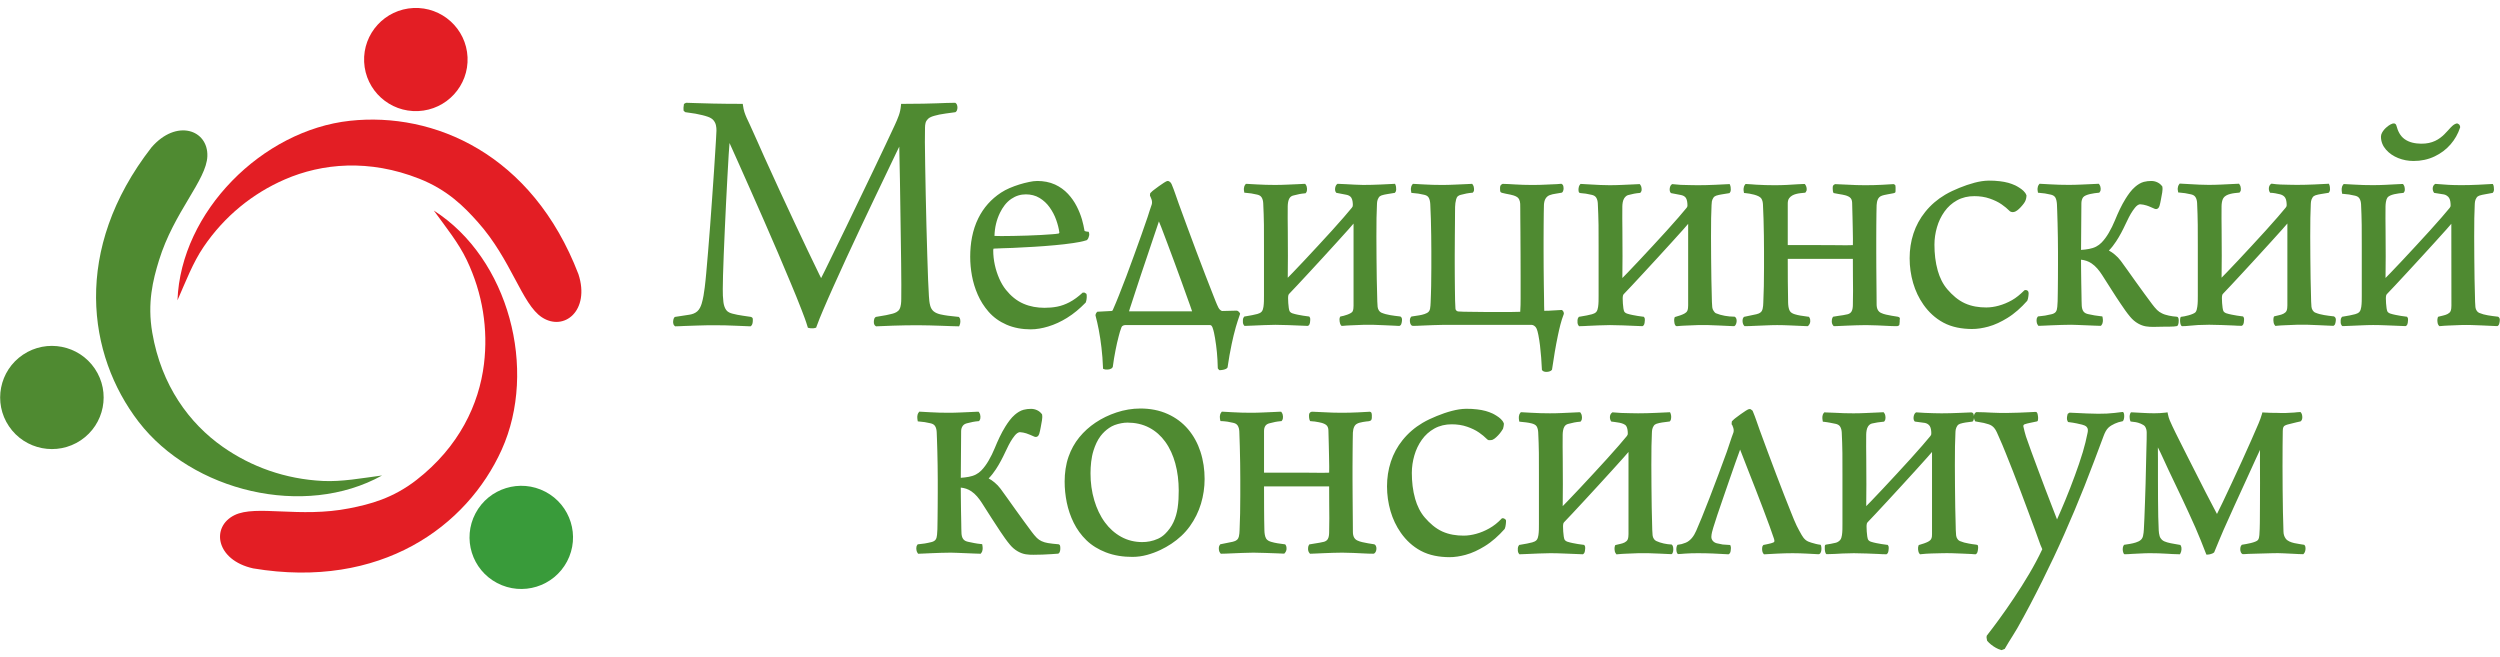 <svg width="198" height="52" viewBox="0 0 198 52" fill="none" xmlns="http://www.w3.org/2000/svg">
<g clip-path="url(#clip0_84_547)">
<g clip-path="url(#clip1_84_547)">
<g clip-path="url(#clip2_84_547)">
<path fill-rule="evenodd" clip-rule="evenodd" d="M32.745 0.634C35.006 0.53 36.924 2.272 37.029 4.527C37.134 6.781 35.385 8.693 33.124 8.797C30.863 8.902 28.945 7.16 28.84 4.905C28.735 2.651 30.483 0.739 32.745 0.634Z" fill="#E31E24"/>
<path fill-rule="evenodd" clip-rule="evenodd" d="M45.814 21.721C42.148 12.169 34.351 8.85 27.719 9.566C20.786 10.315 14.32 16.751 14.056 23.783C14.725 22.264 15.278 20.801 16.119 19.562C17.787 17.105 20.022 15.313 22.555 14.212C25.508 12.929 29.229 12.584 33.203 14.153C35.441 15.037 36.754 16.367 37.837 17.581C40.51 20.576 41.328 24.089 42.918 25.13C44.678 26.283 46.746 24.593 45.814 21.721Z" fill="#E31E24"/>
<path fill-rule="evenodd" clip-rule="evenodd" d="M0.711 33.763C-0.553 31.891 -0.056 29.352 1.822 28.091C3.699 26.831 6.246 27.327 7.51 29.199C8.774 31.07 8.277 33.609 6.4 34.87C4.522 36.13 1.975 35.634 0.711 33.763Z" fill="#4F8A31"/>
<path fill-rule="evenodd" clip-rule="evenodd" d="M11.996 11.675C5.712 19.76 6.918 28.126 10.977 33.403C15.22 38.92 24.096 41.084 30.261 37.657C28.612 37.876 27.07 38.165 25.571 38.092C22.599 37.947 19.902 36.975 17.642 35.389C15.008 33.541 12.779 30.55 12.06 26.35C11.655 23.984 12.114 22.174 12.591 20.622C13.77 16.789 16.356 14.268 16.423 12.372C16.496 10.273 13.974 9.389 11.996 11.675H11.996Z" fill="#4F8A31"/>
<path fill-rule="evenodd" clip-rule="evenodd" d="M44.911 44.466C43.856 46.462 41.377 47.228 39.374 46.176C37.372 45.125 36.604 42.653 37.659 40.657C38.714 38.661 41.193 37.895 43.196 38.947C45.198 39.999 45.966 42.47 44.911 44.466Z" fill="#399B3A"/>
<path fill-rule="evenodd" clip-rule="evenodd" d="M20.052 45.017C30.171 46.705 36.992 41.685 39.732 35.622C42.597 29.284 40.306 20.466 34.358 16.676C35.334 18.02 36.318 19.237 36.964 20.588C38.244 23.267 38.662 26.094 38.331 28.83C37.945 32.017 36.358 35.391 32.988 38.011C31.09 39.487 29.273 39.942 27.675 40.258C23.731 41.037 20.278 39.961 18.572 40.8C16.683 41.729 17.096 44.363 20.053 45.017H20.052Z" fill="#E31E24"/>
<path fill-rule="evenodd" clip-rule="evenodd" d="M189.799 9.96C189.909 10.37 190.081 10.752 190.432 11.01C190.812 11.289 191.289 11.373 191.752 11.38C193.558 11.407 193.914 9.909 194.565 9.78C194.632 9.767 194.695 9.807 194.748 9.848L194.764 9.861L194.776 9.876C194.817 9.928 194.844 9.991 194.844 10.058V10.084L194.836 10.109C194.677 10.6 194.424 11.042 194.086 11.434C193.738 11.839 193.313 12.152 192.831 12.383C192.303 12.635 191.743 12.75 191.159 12.749C190.736 12.749 190.326 12.676 189.934 12.518C189.565 12.369 189.238 12.155 188.975 11.856C188.715 11.56 188.57 11.21 188.572 10.815C188.573 10.612 188.701 10.417 188.826 10.266C189.001 10.056 189.673 9.483 189.799 9.96H189.799ZM119.151 41.912C118.694 42.426 118.173 42.902 117.584 43.262C117.114 43.55 116.601 43.803 116.067 43.945C115.649 44.056 115.207 44.132 114.775 44.128C113.999 44.121 113.214 43.992 112.525 43.622C111.886 43.278 111.369 42.796 110.952 42.206C110.582 41.681 110.311 41.102 110.131 40.487C109.944 39.847 109.852 39.186 109.852 38.519C109.852 37.852 109.948 37.198 110.156 36.564C110.36 35.941 110.674 35.367 111.085 34.856C111.525 34.308 112.058 33.851 112.664 33.494C113.023 33.282 113.404 33.107 113.789 32.95C114.184 32.788 114.588 32.647 115.001 32.54C115.366 32.445 115.748 32.379 116.126 32.376C116.416 32.374 116.709 32.388 116.997 32.424C117.222 32.452 117.452 32.488 117.669 32.551C117.859 32.605 118.045 32.673 118.224 32.756C118.327 32.804 118.428 32.869 118.526 32.928C118.647 33.002 118.761 33.087 118.864 33.184C118.964 33.279 119.053 33.394 119.099 33.526L119.108 33.552V33.58C119.108 33.637 119.097 33.699 119.087 33.755C119.075 33.816 119.062 33.877 119.045 33.936L119.039 33.955L119.029 33.973C118.958 34.093 118.882 34.207 118.794 34.316C118.705 34.425 118.609 34.53 118.504 34.624C118.421 34.699 118.321 34.784 118.218 34.827C118.153 34.854 118.087 34.859 118.018 34.859C117.871 34.859 117.945 34.883 117.825 34.822L117.8 34.809L117.781 34.79C117.59 34.594 117.371 34.419 117.148 34.263C116.864 34.063 116.539 33.917 116.212 33.802C115.816 33.661 115.392 33.606 114.973 33.605C114.486 33.605 114.021 33.706 113.595 33.944C113.202 34.163 112.873 34.461 112.612 34.827C112.343 35.205 112.146 35.621 112.018 36.067C111.887 36.518 111.817 36.982 111.817 37.452C111.817 38.145 111.891 38.848 112.083 39.516C112.238 40.052 112.479 40.567 112.847 40.993C113.232 41.438 113.691 41.85 114.234 42.096C114.768 42.336 115.347 42.424 115.929 42.422C116.257 42.421 116.584 42.368 116.9 42.283C117.268 42.184 117.618 42.036 117.95 41.849C118.306 41.65 118.625 41.392 118.906 41.098L118.955 41.047H119.026C119.128 41.047 119.118 41.059 119.178 41.104C119.266 41.17 119.277 41.15 119.277 41.297C119.277 41.388 119.264 41.482 119.252 41.572C119.239 41.671 119.219 41.78 119.177 41.872L119.167 41.894L119.151 41.912L119.151 41.912ZM105.268 38.522H100.111C100.111 39.115 100.114 39.708 100.116 40.301C100.119 40.867 100.124 41.434 100.14 42C100.145 42.2 100.171 42.47 100.273 42.647C100.355 42.791 100.516 42.865 100.669 42.912C101.003 43.014 101.366 43.06 101.711 43.102C101.81 43.115 101.78 43.093 101.834 43.182C101.887 43.272 101.902 43.379 101.894 43.482C101.884 43.602 101.838 43.712 101.756 43.801L101.71 43.849C101.498 43.846 101.294 43.835 101.085 43.823C100.802 43.807 100.517 43.805 100.233 43.793C99.912 43.779 99.591 43.77 99.27 43.77C98.972 43.77 98.674 43.78 98.376 43.793C98.073 43.806 97.77 43.815 97.467 43.83C97.234 43.841 96.998 43.854 96.764 43.854H96.688L96.638 43.796C96.585 43.733 96.557 43.659 96.544 43.579C96.533 43.51 96.527 43.44 96.533 43.37C96.539 43.297 96.559 43.223 96.606 43.164L96.649 43.107L97.631 42.908C97.755 42.882 97.877 42.834 97.973 42.75C98.05 42.682 98.094 42.596 98.118 42.497C98.158 42.34 98.169 42.16 98.174 41.999C98.19 41.56 98.21 41.122 98.217 40.683C98.224 40.203 98.229 39.724 98.231 39.244C98.233 38.798 98.231 38.353 98.231 37.907C98.231 37.501 98.225 37.094 98.221 36.689C98.217 36.25 98.208 35.812 98.193 35.373C98.181 34.986 98.172 34.561 98.154 34.173C98.146 34.013 98.112 33.837 98.021 33.7C97.939 33.576 97.807 33.517 97.665 33.486C97.513 33.453 97.359 33.417 97.206 33.394C97.067 33.372 96.925 33.366 96.784 33.353C96.663 33.354 96.659 33.376 96.636 33.25C96.619 33.156 96.607 33.054 96.613 32.963C96.619 32.859 96.653 32.757 96.716 32.673L96.768 32.604L96.854 32.607C97.107 32.615 97.362 32.633 97.615 32.649C98.099 32.68 98.588 32.689 99.073 32.691C99.399 32.692 99.725 32.681 100.05 32.667C100.331 32.655 100.613 32.646 100.893 32.63C101.053 32.621 101.221 32.607 101.381 32.607H101.468L101.517 32.678C101.582 32.771 101.61 32.885 101.613 32.997C101.615 33.099 101.605 33.209 101.542 33.293L101.498 33.351L101.424 33.358C101.283 33.372 101.14 33.388 101.001 33.416C100.849 33.447 100.698 33.486 100.547 33.523C100.419 33.554 100.305 33.611 100.224 33.718C100.134 33.837 100.111 34.002 100.111 34.147V37.433H102.563C102.956 37.433 103.349 37.435 103.742 37.438C104.073 37.44 104.404 37.447 104.735 37.447C104.914 37.447 105.091 37.442 105.269 37.436C105.273 37.271 105.275 37.106 105.273 36.941C105.27 36.665 105.265 36.388 105.259 36.111C105.252 35.817 105.25 35.522 105.24 35.228C105.232 34.985 105.227 34.741 105.221 34.498C105.219 34.382 105.211 34.261 105.212 34.145C105.214 34.004 105.191 33.84 105.102 33.725C105.008 33.606 104.825 33.534 104.684 33.493C104.61 33.471 104.533 33.455 104.457 33.441C104.348 33.421 104.24 33.403 104.131 33.385C104 33.363 103.901 33.38 103.757 33.35C103.709 33.229 103.684 33.185 103.678 33.051C103.671 32.854 103.652 32.715 103.829 32.626L103.918 32.607C104.231 32.613 104.545 32.63 104.858 32.649C105.313 32.677 105.768 32.689 106.223 32.691C106.673 32.693 107.121 32.68 107.57 32.659C107.858 32.645 108.146 32.634 108.434 32.612L108.496 32.608C108.614 32.649 108.634 32.679 108.65 32.872C108.655 32.941 108.655 33.011 108.649 33.08C108.639 33.211 108.63 33.32 108.422 33.359C108.19 33.377 107.663 33.446 107.492 33.553C107.385 33.605 107.311 33.683 107.258 33.788C107.185 33.93 107.157 34.111 107.148 34.269C107.136 34.486 107.136 34.707 107.135 34.925C107.132 35.245 107.128 35.564 107.126 35.883C107.123 36.243 107.12 36.603 107.12 36.963C107.12 37.306 107.12 37.649 107.12 37.992C107.12 38.379 107.121 38.767 107.126 39.154C107.13 39.552 107.13 39.949 107.135 40.347C107.139 40.695 107.142 41.043 107.144 41.39C107.146 41.633 107.149 41.875 107.149 42.117C107.149 42.267 107.17 42.443 107.248 42.575C107.307 42.676 107.384 42.749 107.489 42.801C107.615 42.864 107.756 42.906 107.893 42.938C108.043 42.972 108.194 43.005 108.347 43.029C108.504 43.054 108.662 43.072 108.819 43.105C109.107 43.166 109.056 43.785 108.796 43.849L108.776 43.854H108.756C108.498 43.854 108.24 43.845 107.982 43.83C107.72 43.816 107.457 43.806 107.195 43.793C106.899 43.778 106.603 43.77 106.307 43.77C106.061 43.77 105.814 43.775 105.567 43.784C105.315 43.792 105.064 43.802 104.813 43.812C104.605 43.82 104.398 43.828 104.191 43.84C104.072 43.846 103.949 43.854 103.83 43.854H103.751L103.701 43.793C103.628 43.705 103.601 43.594 103.598 43.482C103.596 43.382 103.607 43.277 103.656 43.188L103.694 43.119L103.771 43.105C103.887 43.083 104.004 43.064 104.121 43.047C104.251 43.029 104.38 43.005 104.51 42.983C104.624 42.962 104.743 42.942 104.855 42.911C104.984 42.875 105.091 42.808 105.161 42.694C105.249 42.553 105.266 42.332 105.268 42.171C105.273 41.799 105.282 41.427 105.282 41.055C105.282 40.669 105.276 40.282 105.273 39.896C105.27 39.438 105.268 38.98 105.268 38.522V38.522ZM90.313 32.354C91.065 32.353 91.806 32.482 92.493 32.794C93.115 33.077 93.654 33.473 94.095 33.993C94.539 34.518 94.861 35.117 95.074 35.77C95.303 36.472 95.405 37.198 95.405 37.935C95.405 38.602 95.309 39.257 95.117 39.896C94.925 40.535 94.628 41.132 94.239 41.675C93.84 42.232 93.341 42.689 92.77 43.068C92.496 43.25 92.21 43.411 91.914 43.552C91.573 43.714 91.219 43.846 90.855 43.946C90.475 44.05 90.088 44.105 89.694 44.106C88.975 44.108 88.25 44.006 87.578 43.744C87.008 43.522 86.479 43.21 86.04 42.783C85.626 42.379 85.292 41.917 85.036 41.4C84.784 40.889 84.6 40.35 84.487 39.792C84.377 39.245 84.318 38.689 84.32 38.131C84.322 37.467 84.409 36.798 84.629 36.169C84.826 35.61 85.107 35.091 85.483 34.632C85.848 34.185 86.278 33.8 86.757 33.477C87.273 33.129 87.836 32.862 88.426 32.666C89.035 32.464 89.67 32.355 90.313 32.354V32.354ZM86.605 35.684C86.426 36.255 86.371 36.891 86.369 37.487C86.366 38.217 86.462 38.942 86.672 39.642C86.858 40.26 87.126 40.851 87.51 41.373C87.858 41.846 88.287 42.236 88.802 42.519C89.313 42.799 89.872 42.931 90.454 42.933C90.66 42.934 90.866 42.915 91.069 42.875C91.292 42.832 91.51 42.762 91.717 42.667C91.927 42.572 92.114 42.441 92.279 42.279C92.552 42.009 92.777 41.703 92.939 41.355C93.105 41 93.21 40.618 93.268 40.231C93.337 39.77 93.357 39.3 93.355 38.834C93.352 38.112 93.273 37.387 93.08 36.689C92.912 36.082 92.659 35.5 92.289 34.987C91.952 34.521 91.533 34.142 91.023 33.873C90.488 33.59 89.901 33.473 89.299 33.471C89.135 33.47 88.969 33.49 88.808 33.519C88.626 33.553 88.447 33.602 88.273 33.666C88.119 33.724 87.98 33.801 87.844 33.892C87.584 34.066 87.36 34.282 87.169 34.529C86.91 34.865 86.732 35.282 86.605 35.684ZM76.095 37.843C76.308 37.827 76.523 37.803 76.731 37.764C76.921 37.727 77.115 37.672 77.286 37.583C77.449 37.498 77.594 37.39 77.723 37.258C77.944 37.032 78.13 36.767 78.29 36.495C78.479 36.172 78.644 35.835 78.786 35.488C79.022 34.911 79.293 34.314 79.624 33.784C79.827 33.459 80.081 33.097 80.375 32.847C80.576 32.676 80.812 32.52 81.07 32.453C81.267 32.402 81.469 32.379 81.672 32.382C81.839 32.384 81.996 32.42 82.146 32.492C82.288 32.56 82.41 32.659 82.506 32.784L82.53 32.815L82.537 32.855C82.562 32.986 82.543 33.159 82.524 33.291C82.496 33.486 82.46 33.681 82.419 33.874C82.385 34.035 82.357 34.211 82.306 34.367C82.248 34.549 82.105 34.66 81.915 34.581C81.705 34.493 81.494 34.386 81.275 34.32C81.12 34.273 80.951 34.237 80.789 34.228C80.712 34.225 80.632 34.264 80.569 34.305C80.434 34.392 80.283 34.601 80.193 34.732C79.975 35.05 79.788 35.44 79.625 35.789C79.405 36.261 79.16 36.736 78.872 37.171C78.705 37.423 78.516 37.673 78.301 37.891C78.468 37.981 78.624 38.088 78.77 38.211C78.945 38.358 79.107 38.523 79.243 38.708C79.418 38.947 79.592 39.188 79.765 39.43C79.983 39.735 80.199 40.041 80.417 40.346C80.644 40.665 80.874 40.983 81.106 41.299C81.308 41.576 81.51 41.855 81.718 42.129C81.841 42.291 81.974 42.459 82.119 42.602C82.228 42.708 82.354 42.796 82.492 42.86C82.65 42.934 82.822 42.98 82.994 43.01C83.256 43.056 83.53 43.079 83.796 43.102L83.842 43.106C83.955 43.142 83.969 43.22 83.976 43.378C83.978 43.452 83.978 43.528 83.963 43.601C83.948 43.683 83.922 43.77 83.852 43.822L83.815 43.849L83.769 43.853C83.613 43.868 83.454 43.878 83.297 43.886C83.056 43.899 82.814 43.915 82.572 43.924C82.329 43.933 82.085 43.935 81.841 43.938C81.639 43.941 81.435 43.931 81.235 43.898C81.016 43.863 80.81 43.782 80.618 43.674C80.379 43.54 80.17 43.358 79.995 43.149C79.716 42.818 79.475 42.465 79.233 42.106C79 41.759 78.768 41.409 78.545 41.054C78.287 40.641 78.022 40.231 77.758 39.821C77.538 39.48 77.265 39.133 76.924 38.906C76.671 38.737 76.391 38.646 76.094 38.617C76.094 38.864 76.095 39.112 76.099 39.36C76.103 39.72 76.108 40.08 76.112 40.44C76.117 40.784 76.124 41.128 76.132 41.472C76.137 41.73 76.136 41.991 76.15 42.248C76.159 42.403 76.193 42.573 76.29 42.699C76.382 42.821 76.52 42.877 76.666 42.909C76.993 42.979 77.327 43.054 77.66 43.084L77.788 43.096L77.809 43.212C77.824 43.304 77.83 43.4 77.825 43.492C77.819 43.599 77.786 43.702 77.721 43.788L77.672 43.854H77.588C77.448 43.854 77.304 43.846 77.164 43.84C76.937 43.829 76.711 43.82 76.484 43.812C76.251 43.803 76.018 43.793 75.785 43.784C75.627 43.776 75.467 43.77 75.309 43.77C75.052 43.77 74.796 43.775 74.54 43.784C74.286 43.792 74.031 43.802 73.776 43.812C73.57 43.819 73.365 43.828 73.16 43.84C73.042 43.846 72.921 43.854 72.803 43.854H72.712L72.663 43.778C72.602 43.682 72.574 43.576 72.571 43.463C72.569 43.362 72.579 43.253 72.642 43.169L72.686 43.109L72.76 43.102C72.923 43.088 73.085 43.069 73.246 43.043C73.416 43.016 73.584 42.975 73.751 42.938C73.875 42.91 74 42.858 74.085 42.761C74.174 42.66 74.202 42.481 74.214 42.353C74.228 42.208 74.237 42.062 74.242 41.915C74.25 41.645 74.254 41.375 74.255 41.105C74.258 40.764 74.263 40.423 74.265 40.081C74.267 39.718 74.27 39.355 74.27 38.993C74.27 38.659 74.27 38.325 74.27 37.992C74.27 37.612 74.265 37.232 74.26 36.852C74.255 36.479 74.246 36.106 74.237 35.732C74.229 35.422 74.219 35.11 74.208 34.799C74.202 34.604 74.197 34.408 74.186 34.214C74.176 34.053 74.144 33.874 74.053 33.738C73.971 33.614 73.838 33.555 73.696 33.524C73.545 33.491 73.391 33.456 73.237 33.432C73.098 33.41 72.956 33.4 72.816 33.386L72.689 33.374L72.667 33.249C72.651 33.155 72.646 33.059 72.651 32.963C72.657 32.859 72.692 32.757 72.755 32.673L72.807 32.604L72.893 32.607C73.146 32.615 73.401 32.633 73.654 32.649C74.138 32.68 74.627 32.689 75.112 32.691C75.438 32.693 75.764 32.681 76.089 32.667C76.37 32.655 76.651 32.647 76.931 32.63C77.091 32.621 77.26 32.607 77.419 32.607H77.507L77.556 32.678C77.621 32.772 77.649 32.885 77.651 32.998C77.654 33.099 77.644 33.209 77.581 33.293L77.537 33.352L77.463 33.359C77.321 33.372 77.179 33.389 77.04 33.417C76.888 33.447 76.737 33.486 76.586 33.523C76.456 33.555 76.34 33.612 76.257 33.72C76.162 33.843 76.123 33.995 76.122 34.149L76.095 37.843V37.843ZM132.854 43.151C133.16 43.108 133.219 43.09 133.506 42.983C133.69 42.914 133.865 42.764 133.994 42.614C134.138 42.447 134.251 42.238 134.339 42.038C134.492 41.69 134.639 41.338 134.783 40.985C134.996 40.463 135.2 39.937 135.405 39.411C135.642 38.805 135.87 38.194 136.099 37.584C136.326 36.984 136.549 36.382 136.765 35.778C136.945 35.27 137.098 34.746 137.291 34.244C137.307 34.204 137.309 34.108 137.309 34.065C137.309 33.949 137.244 33.782 137.194 33.668C137.128 33.599 137.142 33.596 137.15 33.488C137.16 33.334 137.147 33.393 137.241 33.293C137.308 33.221 137.39 33.154 137.468 33.096C137.597 32.999 137.726 32.904 137.855 32.809C137.983 32.716 138.115 32.627 138.248 32.541C138.312 32.5 138.445 32.416 138.536 32.399C138.657 32.399 138.628 32.386 138.729 32.468C138.836 32.554 138.791 32.501 138.838 32.611C139.038 33.08 139.191 33.58 139.367 34.059C139.575 34.628 139.786 35.194 139.995 35.761C140.216 36.358 140.441 36.952 140.666 37.547C140.879 38.112 141.1 38.675 141.317 39.239C141.502 39.717 141.691 40.193 141.884 40.667C142.015 40.99 142.144 41.327 142.297 41.639C142.421 41.893 142.557 42.133 142.696 42.379C142.777 42.523 142.878 42.657 143.005 42.764C143.127 42.866 143.29 42.93 143.442 42.974C143.71 43.053 143.915 43.115 144.194 43.148C144.293 43.272 144.307 43.904 144.015 43.894C143.638 43.88 143.472 43.866 143.096 43.846C142.724 43.827 142.351 43.814 141.978 43.814C141.573 43.814 141.168 43.826 140.762 43.846C140.438 43.862 140.115 43.881 139.791 43.898L139.705 43.902L139.652 43.835C139.608 43.779 139.586 43.711 139.573 43.642C139.558 43.57 139.557 43.5 139.56 43.427C139.563 43.348 139.574 43.271 139.625 43.208L139.664 43.159L139.725 43.148C139.801 43.135 139.876 43.117 139.952 43.102C140.054 43.081 140.157 43.059 140.259 43.03C140.34 43.007 140.42 42.978 140.495 42.94C140.513 42.93 140.522 42.904 140.526 42.886C140.542 42.817 140.52 42.727 140.498 42.662C140.389 42.336 140.275 42.012 140.157 41.689C139.988 41.227 139.818 40.766 139.642 40.307C139.443 39.789 139.246 39.272 139.046 38.755C138.854 38.255 138.656 37.758 138.46 37.26C138.3 36.854 138.144 36.448 137.986 36.042C137.93 35.897 137.873 35.753 137.816 35.608C137.805 35.641 137.793 35.673 137.781 35.706C137.667 36.027 137.549 36.348 137.434 36.67C137.277 37.112 137.125 37.557 136.97 38.001C136.801 38.485 136.635 38.97 136.468 39.455C136.316 39.902 136.16 40.349 136.009 40.797C135.898 41.126 135.795 41.458 135.691 41.789C135.623 42.008 135.542 42.293 135.539 42.523C135.536 42.786 135.752 42.989 135.999 43.034L136.437 43.124L137.031 43.164L137.066 43.249C137.09 43.308 137.09 43.38 137.087 43.444C137.085 43.515 137.08 43.586 137.065 43.657C137.05 43.734 137.021 43.816 136.955 43.865L136.911 43.898H136.855C136.066 43.854 135.259 43.809 134.458 43.814C134.116 43.816 133.796 43.819 133.455 43.845C133.201 43.864 133.027 43.883 132.923 43.882C132.834 43.88 132.793 43.739 132.777 43.636C132.751 43.466 132.769 43.285 132.854 43.151H132.854ZM132.395 43.889C132.392 43.886 132.175 43.881 132.14 43.879C131.902 43.865 131.663 43.858 131.424 43.846C131.139 43.832 130.855 43.82 130.57 43.814C130.293 43.807 130.016 43.807 129.739 43.814C129.397 43.823 129.056 43.839 128.715 43.855C128.519 43.865 128.315 43.874 128.121 43.896L128.028 43.908L127.971 43.835C127.93 43.784 127.907 43.725 127.892 43.661C127.879 43.602 127.873 43.543 127.87 43.483C127.867 43.423 127.875 43.307 127.898 43.252L127.927 43.176L128.005 43.153C128.221 43.09 128.467 43.069 128.667 42.964C128.764 42.912 128.865 42.838 128.911 42.734C128.966 42.609 128.977 42.435 128.977 42.301V35.794C128.846 35.943 128.718 36.094 128.587 36.242C128.282 36.583 127.974 36.923 127.667 37.262C127.305 37.661 126.94 38.058 126.578 38.455C126.213 38.855 125.846 39.251 125.479 39.649C125.164 39.99 124.848 40.33 124.531 40.669C124.318 40.898 124.105 41.129 123.885 41.35C123.851 41.385 123.827 41.423 123.815 41.471C123.796 41.547 123.791 41.63 123.792 41.709C123.796 41.964 123.81 42.224 123.847 42.478C123.858 42.557 123.887 42.715 123.941 42.778C123.992 42.839 124.058 42.876 124.132 42.902C124.267 42.95 124.426 42.983 124.566 43.013C124.838 43.072 125.117 43.112 125.392 43.146L125.467 43.156L125.509 43.219C125.551 43.281 125.549 43.362 125.547 43.434C125.544 43.504 125.538 43.575 125.525 43.645C125.51 43.726 125.483 43.813 125.413 43.865L125.369 43.897H125.315C125.12 43.897 124.919 43.884 124.725 43.873C124.419 43.858 124.113 43.849 123.807 43.837C123.465 43.822 123.123 43.813 122.781 43.813C122.483 43.813 122.186 43.823 121.888 43.836C121.601 43.849 121.313 43.858 121.027 43.873C120.825 43.884 120.619 43.897 120.417 43.897H120.336L120.286 43.834C120.238 43.774 120.219 43.699 120.213 43.623C120.208 43.555 120.208 43.487 120.213 43.419C120.219 43.344 120.238 43.269 120.286 43.208L120.327 43.157L120.392 43.147C120.576 43.119 120.76 43.088 120.942 43.05C121.08 43.022 121.222 42.992 121.358 42.955C121.48 42.921 121.61 42.868 121.697 42.774C121.785 42.677 121.824 42.508 121.843 42.383C121.886 42.1 121.883 41.774 121.883 41.487V37.586C121.883 37.02 121.886 36.452 121.879 35.885C121.872 35.342 121.853 34.798 121.827 34.255C121.819 34.092 121.788 33.898 121.698 33.76C121.556 33.542 121.129 33.492 120.883 33.454C120.743 33.433 120.602 33.422 120.461 33.409L120.334 33.397L120.309 33.292C120.293 33.198 120.288 33.102 120.293 33.007C120.299 32.902 120.333 32.8 120.397 32.716L120.449 32.647L120.535 32.65C120.788 32.658 121.043 32.676 121.295 32.692C121.779 32.723 122.269 32.732 122.754 32.734C123.08 32.736 123.406 32.725 123.731 32.711C124.012 32.699 124.293 32.69 124.573 32.673C124.733 32.664 124.901 32.65 125.061 32.65H125.148L125.198 32.721C125.263 32.815 125.29 32.928 125.293 33.041C125.296 33.143 125.286 33.252 125.223 33.336L125.178 33.395L125.105 33.402C124.963 33.415 124.821 33.432 124.681 33.46C124.529 33.49 124.378 33.532 124.226 33.567C124.089 33.598 123.983 33.661 123.906 33.78C123.797 33.948 123.768 34.223 123.764 34.419C123.751 35.056 123.766 35.695 123.769 36.332C123.771 37.009 123.778 37.685 123.778 38.362C123.778 38.937 123.771 39.511 123.766 40.086C123.906 39.949 124.044 39.802 124.177 39.664C124.485 39.347 124.788 39.025 125.09 38.703C125.454 38.315 125.817 37.925 126.178 37.534C126.545 37.137 126.911 36.739 127.274 36.339C127.592 35.989 127.904 35.634 128.216 35.279C128.429 35.035 128.641 34.788 128.845 34.536C128.869 34.505 128.894 34.469 128.907 34.432C128.919 34.399 128.921 34.34 128.921 34.306C128.918 34.134 128.896 33.895 128.8 33.746C128.622 33.465 127.934 33.437 127.615 33.387C127.47 33.205 127.454 32.85 127.656 32.695L127.704 32.657L127.766 32.661C127.973 32.672 128.187 32.698 128.394 32.706C128.634 32.715 128.873 32.72 129.113 32.724C129.32 32.729 129.527 32.734 129.734 32.734C130.195 32.734 130.655 32.722 131.115 32.701C131.459 32.686 131.806 32.672 132.149 32.654L132.267 32.648C132.342 32.802 132.369 32.929 132.354 33.098C132.351 33.175 132.333 33.268 132.284 33.329L132.244 33.38L132.18 33.389C131.998 33.416 131.816 33.43 131.634 33.461C131.489 33.486 131.335 33.514 131.196 33.562C131.102 33.594 131.026 33.648 130.973 33.732C130.917 33.819 130.873 33.916 130.855 34.017C130.838 34.115 130.832 34.209 130.829 34.307C130.819 34.655 130.802 35.001 130.796 35.349C130.788 35.841 130.787 36.335 130.787 36.828C130.787 37.391 130.789 37.953 130.796 38.515C130.803 39.064 130.806 39.615 130.815 40.164C130.823 40.622 130.835 41.08 130.848 41.538C130.857 41.817 130.855 42.118 130.885 42.395C130.896 42.5 130.93 42.6 130.992 42.686C131.038 42.753 131.101 42.817 131.178 42.849C131.531 43.017 132.012 43.113 132.397 43.126C132.455 43.171 132.495 43.24 132.507 43.318L132.516 43.377C132.538 43.52 132.531 43.803 132.395 43.888V43.889ZM144.562 43.154L144.624 43.132C144.853 43.097 145.183 43.044 145.408 42.982C145.529 42.95 145.65 42.869 145.736 42.774C145.824 42.678 145.863 42.509 145.882 42.384C145.926 42.101 145.922 41.774 145.922 41.487V37.587C145.922 37.02 145.925 36.453 145.918 35.886C145.911 35.342 145.892 34.799 145.867 34.255C145.858 34.092 145.824 33.919 145.734 33.781C145.652 33.655 145.521 33.599 145.378 33.567C145.226 33.534 145.072 33.499 144.919 33.476C144.779 33.454 144.637 33.424 144.497 33.411L144.37 33.399L144.348 33.274C144.333 33.18 144.327 33.102 144.332 33.007C144.339 32.903 144.373 32.801 144.436 32.717L144.486 32.658L144.571 32.663C144.823 32.671 145.082 32.677 145.335 32.693C145.819 32.724 146.308 32.733 146.793 32.735C147.119 32.736 147.445 32.725 147.77 32.711C148.051 32.699 148.332 32.69 148.612 32.674C148.772 32.665 148.941 32.651 149.101 32.651H149.188L149.237 32.722C149.302 32.815 149.33 32.928 149.332 33.041C149.335 33.143 149.325 33.252 149.262 33.337L149.218 33.395L149.144 33.402C148.825 33.432 148.575 33.469 148.265 33.54C148.128 33.571 148.023 33.661 147.946 33.781C147.836 33.949 147.808 34.224 147.803 34.419C147.79 35.056 147.806 35.695 147.808 36.332C147.81 37.009 147.817 37.686 147.817 38.363C147.817 38.938 147.81 39.512 147.805 40.086C147.946 39.949 148.083 39.803 148.217 39.665C148.524 39.347 148.827 39.025 149.13 38.703C149.494 38.315 149.856 37.926 150.217 37.535C150.584 37.137 150.95 36.739 151.314 36.339C151.631 35.989 151.943 35.635 152.255 35.279C152.469 35.035 152.68 34.788 152.884 34.536C152.909 34.506 152.933 34.47 152.947 34.433C152.958 34.4 152.961 34.341 152.96 34.306C152.957 34.134 152.935 33.896 152.84 33.747C152.753 33.611 152.604 33.524 152.45 33.495L151.654 33.388L151.616 33.34C151.494 33.185 151.56 32.807 151.705 32.695L151.754 32.658L151.816 32.661C152.022 32.672 152.226 32.692 152.433 32.7C152.673 32.709 152.913 32.721 153.153 32.725C153.36 32.729 153.567 32.735 153.773 32.735C154.234 32.735 154.694 32.722 155.155 32.702C155.498 32.687 155.79 32.68 156.134 32.661C156.282 32.68 156.311 32.782 156.328 32.907L156.334 32.962C156.342 32.847 156.383 32.737 156.471 32.672L156.515 32.639C156.929 32.639 157.368 32.663 157.785 32.684C158.148 32.702 158.514 32.707 158.879 32.707C159.211 32.707 159.543 32.698 159.875 32.684C160.156 32.672 160.437 32.664 160.717 32.647C160.87 32.638 161.033 32.623 161.187 32.623H161.266C161.366 32.685 161.378 32.775 161.404 32.941C161.418 33.013 161.419 33.083 161.416 33.156C161.411 33.289 161.409 33.32 161.342 33.373L161.282 33.386C161.103 33.422 160.924 33.459 160.744 33.498C160.611 33.526 160.476 33.558 160.347 33.604C160.307 33.618 160.282 33.645 160.26 33.68C160.239 33.713 160.248 33.767 160.257 33.801C160.315 34.038 160.376 34.334 160.455 34.565C160.591 34.961 160.732 35.356 160.876 35.749C161.052 36.231 161.23 36.712 161.411 37.193C161.597 37.692 161.784 38.191 161.973 38.689C162.143 39.137 162.315 39.584 162.489 40.031C162.616 40.357 162.74 40.685 162.868 41.011C162.884 41.052 162.9 41.095 162.917 41.138C163.14 40.64 163.354 40.138 163.564 39.634C163.833 38.987 164.085 38.333 164.326 37.676C164.553 37.057 164.771 36.432 164.961 35.8C165.113 35.297 165.232 34.791 165.337 34.276C165.355 34.191 165.366 34.107 165.358 34.019C165.351 33.935 165.314 33.869 165.259 33.806C165.178 33.715 165.009 33.658 164.896 33.629C164.755 33.592 164.61 33.562 164.467 33.532C164.271 33.49 164.073 33.461 163.875 33.436L163.792 33.425L163.751 33.353C163.713 33.286 163.702 33.212 163.702 33.136C163.702 33.066 163.708 32.993 163.726 32.925C163.773 32.747 163.723 32.803 163.861 32.712L163.903 32.685H163.953C164.121 32.685 164.296 32.699 164.464 32.708C164.738 32.724 165.013 32.733 165.288 32.746C165.583 32.759 165.88 32.769 166.176 32.769C166.438 32.769 166.597 32.766 166.859 32.755C167.217 32.741 167.734 32.676 168.105 32.628C168.287 32.605 168.277 33.273 168.112 33.364L168.048 33.377C167.711 33.432 167.257 33.627 167 33.858C166.821 34.018 166.696 34.287 166.613 34.508C166.111 35.849 165.611 37.192 165.083 38.524C164.579 39.795 164.048 41.054 163.494 42.304C162.944 43.549 162.362 44.779 161.755 45.997C161.121 47.27 160.465 48.532 159.762 49.769C159.653 49.962 159.533 50.15 159.416 50.337C159.3 50.522 159.184 50.707 159.07 50.892C158.979 51.04 158.89 51.189 158.806 51.34L158.777 51.392L158.529 51.49L158.475 51.475C158.334 51.436 158.199 51.377 158.072 51.306C157.937 51.23 157.808 51.144 157.688 51.047C157.588 50.966 157.487 50.875 157.405 50.775L157.377 50.739L157.37 50.694C157.365 50.657 157.36 50.622 157.35 50.587C157.332 50.517 157.327 50.443 157.346 50.373L157.355 50.341L157.375 50.316C157.695 49.909 158.004 49.493 158.31 49.075C158.719 48.521 159.109 47.95 159.493 47.379C159.922 46.742 160.332 46.093 160.722 45.432C161.094 44.803 161.438 44.158 161.75 43.498C161.749 43.495 161.748 43.492 161.747 43.49C161.722 43.426 161.692 43.363 161.665 43.3C161.644 43.251 161.62 43.2 161.601 43.151C161.461 42.775 161.331 42.395 161.193 42.019C161.012 41.529 160.832 41.04 160.649 40.551C160.445 40.008 160.247 39.463 160.039 38.92C159.832 38.379 159.625 37.838 159.416 37.298C159.229 36.817 159.038 36.338 158.844 35.86C158.674 35.44 158.502 35.016 158.312 34.604C158.208 34.377 158.101 34.074 157.934 33.886C157.816 33.752 157.676 33.662 157.509 33.606C157.383 33.563 157.256 33.527 157.127 33.498C156.927 33.454 156.724 33.42 156.522 33.388L156.444 33.376L156.405 33.307C156.373 33.252 156.349 33.179 156.339 33.101C156.335 33.177 156.314 33.277 156.266 33.338L156.225 33.389L156.161 33.398C155.979 33.425 155.855 33.431 155.673 33.462C155.528 33.487 155.374 33.516 155.235 33.563C155.141 33.595 155.065 33.649 155.012 33.733C154.957 33.82 154.912 33.917 154.894 34.019C154.877 34.116 154.871 34.211 154.869 34.309C154.859 34.657 154.841 35.003 154.835 35.35C154.828 35.843 154.826 36.337 154.826 36.83C154.826 37.392 154.829 37.954 154.835 38.516C154.842 39.066 154.845 39.616 154.855 40.166C154.863 40.624 154.874 41.081 154.888 41.539C154.896 41.819 154.894 42.12 154.924 42.397C154.935 42.502 154.97 42.602 155.031 42.688C155.077 42.755 155.14 42.819 155.217 42.851C155.441 42.944 155.676 43.007 155.916 43.046C156.163 43.086 156.219 43.106 156.468 43.13C156.5 43.133 156.605 43.15 156.621 43.166C156.694 43.24 156.671 43.451 156.635 43.646C156.619 43.728 156.592 43.815 156.522 43.866L156.478 43.898H156.424C156.28 43.898 156.323 43.888 156.18 43.88C155.941 43.866 155.702 43.859 155.463 43.847C155.179 43.833 154.894 43.821 154.609 43.815C154.332 43.808 154.055 43.807 153.778 43.815C153.269 43.828 152.658 43.831 152.157 43.89L152.064 43.901L152.006 43.828C151.905 43.701 151.884 43.376 151.937 43.242L151.967 43.166L152.045 43.144C152.261 43.081 152.513 43.004 152.713 42.899C152.81 42.848 152.912 42.773 152.957 42.67C153.013 42.545 153.016 42.436 153.016 42.302V35.795C152.886 35.944 152.758 36.095 152.626 36.242C152.321 36.584 152.013 36.924 151.706 37.263C151.345 37.662 150.98 38.058 150.617 38.456C150.253 38.856 149.885 39.252 149.519 39.649C149.203 39.99 148.887 40.33 148.57 40.67C148.357 40.898 148.144 41.129 147.925 41.351C147.89 41.386 147.866 41.424 147.855 41.471C147.835 41.548 147.83 41.631 147.831 41.71C147.835 41.965 147.849 42.225 147.886 42.479C147.897 42.558 147.927 42.716 147.98 42.779C148.031 42.839 148.097 42.877 148.171 42.903C148.306 42.95 148.466 42.984 148.605 43.014C148.877 43.072 149.156 43.112 149.431 43.147L149.507 43.156L149.549 43.22C149.59 43.282 149.588 43.363 149.586 43.434C149.583 43.505 149.577 43.576 149.565 43.645C149.549 43.727 149.523 43.814 149.453 43.866L149.408 43.898H149.354C149.159 43.898 148.958 43.885 148.764 43.874C148.458 43.858 148.152 43.85 147.846 43.837C147.504 43.823 147.162 43.814 146.821 43.814C146.523 43.814 146.225 43.824 145.927 43.837C145.513 43.856 145.145 43.889 144.732 43.889H144.652C144.516 43.829 144.48 43.227 144.562 43.154V43.154ZM188.934 22.016C189.075 21.879 189.213 21.732 189.346 21.594C189.653 21.277 189.956 20.955 190.259 20.633C190.623 20.245 190.986 19.855 191.346 19.464C191.714 19.067 192.08 18.669 192.443 18.268C192.76 17.918 193.073 17.564 193.384 17.209C193.598 16.965 193.809 16.718 194.014 16.465C194.038 16.436 194.062 16.399 194.076 16.362C194.088 16.329 194.09 16.27 194.089 16.236C194.086 16.063 194.064 15.825 193.969 15.676C193.883 15.54 193.717 15.43 193.563 15.4L192.784 15.276C192.628 15.08 192.625 14.751 192.821 14.601L192.869 14.564L192.931 14.567C193.392 14.591 193.799 14.645 194.282 14.654C194.489 14.659 194.696 14.664 194.903 14.664C195.364 14.664 195.824 14.652 196.284 14.631C196.628 14.616 196.971 14.594 197.315 14.575L197.432 14.574L197.48 14.67C197.5 14.718 197.505 14.786 197.512 14.837C197.52 14.9 197.525 14.964 197.523 15.028C197.519 15.105 197.506 15.168 197.457 15.229L197.416 15.279L197.352 15.289C197.17 15.316 196.984 15.36 196.803 15.39C196.657 15.415 196.503 15.444 196.364 15.492C196.27 15.524 196.195 15.577 196.141 15.662C196.086 15.749 196.041 15.846 196.024 15.947C196.007 16.045 196.001 16.139 195.998 16.237C195.988 16.585 195.971 16.931 195.965 17.278C195.957 17.772 195.956 18.265 195.956 18.758C195.956 19.32 195.958 19.883 195.965 20.445C195.972 20.995 195.974 21.545 195.984 22.094C195.992 22.552 196.003 23.01 196.017 23.468C196.025 23.747 196.024 24.048 196.053 24.325C196.064 24.43 196.099 24.53 196.16 24.616C196.207 24.683 196.27 24.747 196.347 24.779C196.57 24.872 196.806 24.935 197.045 24.974C197.292 25.014 197.541 25.051 197.79 25.076L197.836 25.08L197.876 25.1C198.029 25.212 197.99 25.392 197.956 25.575C197.941 25.656 197.914 25.743 197.845 25.794L197.8 25.827H197.746C197.602 25.827 197.453 25.817 197.309 25.808C197.07 25.794 196.831 25.788 196.592 25.775C196.308 25.761 196.023 25.749 195.739 25.743C195.462 25.736 195.184 25.735 194.907 25.743C194.566 25.752 194.225 25.768 193.883 25.784C193.688 25.794 193.484 25.803 193.289 25.826C193.186 25.838 193.206 25.843 193.139 25.766C193.099 25.714 193.075 25.654 193.061 25.59C193.048 25.531 193.041 25.473 193.039 25.412C193.036 25.352 193.044 25.224 193.066 25.168L193.096 25.092L193.174 25.069C193.39 25.006 193.643 24.977 193.842 24.872C193.939 24.821 194.041 24.747 194.086 24.643C194.142 24.519 194.152 24.344 194.152 24.21L194.145 17.723C194.015 17.872 193.887 18.024 193.756 18.171C193.45 18.513 193.143 18.852 192.835 19.192C192.474 19.591 192.109 19.987 191.746 20.385C191.382 20.784 191.014 21.181 190.648 21.578C190.333 21.919 190.016 22.259 189.7 22.598C189.487 22.827 189.273 23.058 189.054 23.28C189.02 23.314 188.996 23.353 188.984 23.4C188.965 23.476 188.96 23.559 188.961 23.638C188.965 23.894 188.978 24.154 189.016 24.407C189.027 24.486 189.056 24.644 189.109 24.708C189.16 24.768 189.227 24.805 189.3 24.831C189.435 24.879 189.595 24.912 189.735 24.942C190.006 25.001 190.285 25.041 190.56 25.076L190.636 25.085L190.678 25.148C190.72 25.21 190.718 25.291 190.715 25.363C190.713 25.433 190.707 25.505 190.694 25.574C190.679 25.655 190.652 25.743 190.582 25.794L190.538 25.827H190.483C190.289 25.827 190.088 25.813 189.893 25.803C189.587 25.787 189.281 25.779 188.975 25.766C188.634 25.752 188.292 25.742 187.95 25.742C187.652 25.742 187.354 25.753 187.056 25.766C186.77 25.779 186.482 25.788 186.195 25.803C185.994 25.814 185.787 25.827 185.586 25.827H185.505L185.455 25.764C185.407 25.703 185.388 25.628 185.382 25.552C185.377 25.484 185.377 25.417 185.382 25.349C185.388 25.273 185.407 25.198 185.455 25.137L185.496 25.086L185.561 25.076C185.745 25.048 185.928 25.017 186.11 24.979C186.249 24.951 186.39 24.921 186.527 24.884C186.648 24.85 186.779 24.798 186.865 24.703C186.954 24.606 186.992 24.437 187.012 24.312C187.055 24.029 187.052 23.703 187.052 23.416V19.515C187.052 18.948 187.054 18.381 187.047 17.815C187.041 17.27 187.021 16.727 186.996 16.184C186.988 16.021 186.953 15.848 186.863 15.71C186.781 15.584 186.65 15.527 186.507 15.496C186.356 15.463 186.201 15.428 186.048 15.404C185.909 15.383 185.767 15.372 185.626 15.359L185.499 15.347L185.478 15.221C185.462 15.127 185.456 15.031 185.462 14.936C185.468 14.832 185.502 14.729 185.565 14.646L185.617 14.577L185.704 14.579C185.957 14.588 186.212 14.605 186.464 14.621C186.948 14.653 187.438 14.662 187.922 14.663C188.248 14.665 188.574 14.654 188.9 14.64C189.18 14.628 189.462 14.612 189.742 14.596C189.902 14.586 190.07 14.572 190.23 14.572H190.317L190.367 14.643C190.432 14.737 190.459 14.857 190.462 14.97C190.464 15.072 190.465 15.133 190.401 15.217L190.358 15.276L190.284 15.283C189.954 15.314 189.25 15.391 189.075 15.662C188.966 15.83 188.937 16.152 188.933 16.348C188.919 16.985 188.935 17.624 188.937 18.261C188.94 18.938 188.947 19.615 188.947 20.291C188.947 20.866 188.939 21.441 188.934 22.015V22.016ZM160.541 23.84C160.084 24.355 159.563 24.831 158.974 25.191C158.504 25.479 157.991 25.732 157.457 25.874C157.04 25.985 156.597 26.061 156.164 26.057C155.389 26.05 154.604 25.922 153.915 25.551C153.276 25.207 152.759 24.725 152.342 24.135C151.972 23.61 151.701 23.032 151.521 22.416C151.334 21.776 151.243 21.115 151.243 20.448C151.243 19.781 151.338 19.127 151.546 18.493C151.75 17.87 152.064 17.296 152.476 16.785C152.915 16.237 153.448 15.78 154.055 15.422C154.413 15.211 154.794 15.036 155.179 14.879C155.573 14.718 155.979 14.577 156.391 14.469C156.756 14.374 157.138 14.308 157.515 14.305C157.806 14.303 158.099 14.317 158.387 14.353C158.612 14.382 158.842 14.418 159.059 14.48C159.249 14.534 159.435 14.603 159.614 14.685C159.717 14.733 159.818 14.798 159.916 14.857C160.037 14.931 160.151 15.016 160.254 15.113C160.354 15.208 160.443 15.323 160.489 15.455L160.498 15.481V15.509C160.498 15.566 160.487 15.627 160.477 15.684C160.433 15.923 160.339 16.055 160.185 16.244C160.095 16.355 159.999 16.459 159.894 16.554C159.811 16.628 159.711 16.713 159.608 16.756C159.467 16.815 159.347 16.818 159.215 16.751L159.191 16.738L159.172 16.719C158.98 16.524 158.761 16.348 158.538 16.192C158.254 15.992 157.929 15.846 157.602 15.731C157.205 15.591 156.782 15.535 156.363 15.535C155.876 15.534 155.411 15.635 154.985 15.873C154.592 16.092 154.263 16.39 154.003 16.756C153.733 17.134 153.536 17.55 153.408 17.996C153.277 18.447 153.208 18.912 153.208 19.381C153.208 20.074 153.281 20.777 153.473 21.445C153.628 21.982 153.869 22.496 154.237 22.922C154.622 23.368 155.081 23.78 155.624 24.024C156.158 24.265 156.737 24.353 157.319 24.351C157.647 24.35 157.974 24.298 158.29 24.212C158.658 24.113 159.008 23.964 159.34 23.779C159.695 23.579 160.005 23.311 160.296 23.027C160.357 22.968 160.367 22.96 160.458 22.971C160.584 22.986 160.667 23.069 160.667 23.226C160.667 23.316 160.654 23.411 160.642 23.5C160.629 23.6 160.61 23.709 160.567 23.801L160.541 23.841L160.541 23.84ZM146.747 20.5H141.59C141.59 21.093 141.592 21.686 141.595 22.28C141.597 22.846 141.603 23.412 141.619 23.978C141.624 24.178 141.65 24.448 141.751 24.625C141.834 24.769 141.995 24.843 142.148 24.89C142.292 24.934 142.439 24.968 142.587 24.993C142.787 25.027 142.988 25.055 143.19 25.081L143.271 25.09L143.312 25.16C143.366 25.25 143.381 25.357 143.372 25.46C143.363 25.58 143.318 25.69 143.234 25.779L143.186 25.832H143.113C142.932 25.832 142.745 25.818 142.564 25.808C142.281 25.792 141.996 25.783 141.712 25.771C141.391 25.757 141.07 25.747 140.748 25.747C140.451 25.747 140.153 25.758 139.855 25.771C139.552 25.784 139.249 25.793 138.946 25.808C138.713 25.819 138.477 25.832 138.243 25.832H138.167L138.117 25.774C138.064 25.712 138.036 25.638 138.023 25.557C138.012 25.488 138.006 25.418 138.012 25.348C138.018 25.275 138.038 25.201 138.084 25.142L138.122 25.095L139.109 24.887C139.234 24.86 139.355 24.812 139.452 24.728C139.53 24.66 139.572 24.574 139.597 24.475C139.637 24.318 139.648 24.138 139.653 23.977C139.669 23.538 139.689 23.1 139.696 22.661C139.703 22.181 139.707 21.702 139.71 21.222C139.712 20.776 139.71 20.331 139.71 19.886C139.71 19.479 139.704 19.073 139.7 18.667C139.696 18.228 139.686 17.79 139.672 17.351C139.66 16.964 139.644 16.577 139.626 16.189C139.618 16.028 139.584 15.853 139.493 15.716C139.318 15.451 138.583 15.327 138.252 15.296L138.125 15.284L138.104 15.159C138.088 15.065 138.086 15.037 138.092 14.941C138.098 14.837 138.132 14.724 138.195 14.641L138.247 14.572L138.334 14.575C138.586 14.583 138.841 14.611 139.094 14.627C139.578 14.658 140.067 14.667 140.552 14.669C140.878 14.67 141.204 14.66 141.529 14.645C141.81 14.633 142.085 14.611 142.365 14.594C142.525 14.585 142.693 14.571 142.853 14.571H142.94L142.99 14.642C143.055 14.735 143.089 14.863 143.091 14.975C143.094 15.077 143.084 15.118 143.021 15.203L142.977 15.261L142.903 15.268C142.489 15.307 141.967 15.343 141.703 15.696C141.613 15.816 141.59 15.98 141.59 16.125V19.411H144.042C144.435 19.411 144.828 19.414 145.22 19.416C145.552 19.418 145.883 19.425 146.214 19.425C146.393 19.425 146.57 19.42 146.748 19.414C146.751 19.249 146.754 19.084 146.752 18.92C146.749 18.643 146.744 18.366 146.738 18.089C146.731 17.795 146.729 17.501 146.719 17.206C146.711 16.963 146.706 16.719 146.7 16.475C146.697 16.36 146.69 16.239 146.691 16.124C146.693 15.983 146.67 15.818 146.581 15.704C146.487 15.584 146.304 15.512 146.163 15.471C146.089 15.449 146.012 15.433 145.936 15.419C145.827 15.399 145.719 15.381 145.61 15.363C145.507 15.346 145.405 15.327 145.303 15.306L145.215 15.287C145.166 15.174 145.163 15.156 145.157 15.029C145.149 14.834 145.122 14.691 145.298 14.603L145.355 14.584L145.396 14.585C145.71 14.591 146.024 14.608 146.337 14.627C146.792 14.655 147.247 14.667 147.702 14.669C148.151 14.671 148.6 14.658 149.049 14.636C149.337 14.623 149.625 14.607 149.913 14.585L149.975 14.581C150.134 14.659 150.112 14.636 150.129 14.851C150.134 14.92 150.134 14.989 150.128 15.059C150.118 15.189 150.163 15.267 149.956 15.306L149.505 15.39C149.34 15.422 149.122 15.457 148.971 15.531C148.865 15.583 148.79 15.662 148.736 15.766C148.664 15.909 148.636 16.09 148.628 16.247C148.616 16.464 148.616 16.686 148.614 16.903C148.611 17.223 148.607 17.542 148.604 17.861C148.602 18.221 148.6 18.581 148.6 18.941C148.6 19.284 148.6 19.627 148.6 19.97C148.6 20.357 148.6 20.745 148.604 21.133C148.609 21.53 148.609 21.927 148.614 22.325C148.618 22.673 148.62 23.021 148.623 23.368C148.625 23.611 148.628 23.853 148.628 24.095C148.628 24.246 148.649 24.421 148.727 24.553C148.786 24.654 148.863 24.727 148.968 24.779C149.094 24.842 149.235 24.884 149.372 24.916C149.522 24.95 149.673 24.983 149.825 25.007C149.983 25.032 150.141 25.05 150.297 25.083C150.547 25.136 150.455 25.284 150.457 25.347C150.46 25.428 150.459 25.506 150.446 25.587C150.423 25.72 150.474 25.778 150.274 25.828L150.255 25.832H150.235C149.977 25.832 149.718 25.823 149.461 25.808C149.199 25.794 148.936 25.784 148.673 25.771C148.378 25.756 148.082 25.748 147.786 25.748C147.539 25.748 147.293 25.753 147.046 25.762C146.794 25.77 146.543 25.78 146.291 25.79C146.084 25.798 145.877 25.806 145.67 25.818C145.551 25.824 145.428 25.832 145.309 25.832H145.23L145.18 25.771C145.107 25.683 145.08 25.573 145.077 25.46C145.074 25.36 145.089 25.245 145.138 25.155L145.176 25.087L145.253 25.072C145.369 25.05 145.486 25.032 145.603 25.015C145.816 24.985 146.133 24.945 146.334 24.889C146.463 24.854 146.57 24.786 146.64 24.672C146.727 24.531 146.745 24.31 146.747 24.149C146.751 23.777 146.761 23.405 146.761 23.033C146.761 22.647 146.754 22.26 146.752 21.874C146.749 21.416 146.747 20.958 146.747 20.5V20.5ZM128.491 22.02C128.632 21.883 128.769 21.737 128.902 21.599C129.21 21.281 129.513 20.96 129.815 20.637C130.18 20.25 130.542 19.86 130.903 19.469C131.27 19.072 131.637 18.673 132 18.273C132.318 17.923 132.629 17.569 132.941 17.214C133.155 16.97 133.366 16.722 133.57 16.47C133.594 16.44 133.619 16.404 133.632 16.367C133.645 16.334 133.647 16.275 133.646 16.24C133.643 16.068 133.621 15.83 133.526 15.681C133.44 15.545 133.287 15.476 133.133 15.446L132.341 15.294L132.302 15.246C132.188 15.102 132.233 14.735 132.384 14.62L132.433 14.582L132.495 14.586C132.702 14.597 132.912 14.633 133.119 14.641C133.359 14.65 133.599 14.655 133.839 14.659C134.046 14.663 134.252 14.669 134.459 14.669C134.92 14.669 135.38 14.656 135.841 14.636C136.185 14.621 136.528 14.603 136.871 14.585L136.989 14.579L137.034 14.687C137.053 14.734 137.062 14.791 137.068 14.842C137.077 14.905 137.082 14.969 137.079 15.033C137.076 15.109 137.059 15.186 137.01 15.247L136.969 15.297L136.905 15.307C136.723 15.335 136.541 15.364 136.359 15.395C136.214 15.42 136.06 15.449 135.921 15.496C135.827 15.528 135.751 15.582 135.698 15.666C135.642 15.754 135.598 15.85 135.58 15.952C135.564 16.049 135.557 16.144 135.555 16.242C135.545 16.589 135.527 16.935 135.521 17.283C135.514 17.776 135.512 18.27 135.512 18.763C135.512 19.325 135.514 19.887 135.521 20.449C135.529 20.999 135.531 21.55 135.541 22.099C135.548 22.557 135.56 23.015 135.573 23.472C135.582 23.752 135.58 24.053 135.61 24.33C135.621 24.435 135.656 24.535 135.717 24.621C135.764 24.688 135.826 24.779 135.903 24.811C136.335 24.991 136.86 25.077 137.346 25.08L137.392 25.084L137.429 25.112C137.618 25.25 137.556 25.735 137.357 25.832H137.302C137.158 25.832 137.009 25.821 136.866 25.813C136.627 25.799 136.388 25.793 136.149 25.78C135.865 25.766 135.58 25.754 135.295 25.747C135.018 25.741 134.741 25.74 134.463 25.747C134.122 25.756 133.781 25.773 133.44 25.789C133.245 25.799 133.041 25.807 132.846 25.831C132.814 25.832 132.788 25.836 132.765 25.828C132.688 25.802 132.645 25.716 132.618 25.595C132.604 25.536 132.598 25.477 132.595 25.417C132.592 25.357 132.594 25.242 132.616 25.186L132.646 25.11L132.724 25.087C132.94 25.024 133.193 24.948 133.392 24.843C133.489 24.792 133.591 24.717 133.637 24.614C133.692 24.488 133.702 24.315 133.702 24.18V17.728C133.572 17.877 133.444 18.028 133.313 18.176C133.007 18.517 132.699 18.857 132.392 19.197C132.031 19.595 131.666 19.991 131.303 20.39C130.939 20.789 130.571 21.185 130.204 21.582C129.889 21.924 129.573 22.263 129.256 22.603C129.043 22.831 128.83 23.062 128.61 23.285C128.576 23.319 128.552 23.357 128.541 23.404C128.522 23.481 128.516 23.564 128.517 23.643C128.521 23.898 128.535 24.159 128.572 24.412C128.583 24.491 128.613 24.649 128.666 24.713C128.717 24.773 128.783 24.81 128.857 24.836C128.992 24.884 129.152 24.917 129.291 24.947C129.563 25.005 129.842 25.046 130.117 25.08L130.192 25.09L130.234 25.153C130.277 25.215 130.274 25.296 130.272 25.367C130.269 25.438 130.263 25.51 130.25 25.579C130.236 25.66 130.209 25.747 130.139 25.799L130.095 25.831H130.04C129.845 25.831 129.645 25.817 129.45 25.808C129.144 25.792 128.838 25.783 128.532 25.77C128.19 25.756 127.848 25.747 127.506 25.747C127.208 25.747 126.911 25.757 126.613 25.77C126.326 25.783 126.039 25.792 125.752 25.808C125.55 25.818 125.344 25.833 125.142 25.833H125.062L125.011 25.77C124.963 25.709 124.945 25.632 124.939 25.557C124.933 25.489 124.933 25.421 124.939 25.353C124.945 25.278 124.963 25.203 125.011 25.142L125.052 25.09L125.118 25.081C125.301 25.053 125.485 25.022 125.667 24.984C125.806 24.955 125.947 24.926 126.084 24.888C126.205 24.855 126.336 24.802 126.422 24.708C126.51 24.611 126.549 24.442 126.568 24.317C126.612 24.034 126.609 23.707 126.609 23.421V19.52C126.609 18.953 126.611 18.386 126.604 17.819C126.597 17.276 126.573 16.662 126.547 16.119C126.54 15.956 126.505 15.782 126.414 15.644C126.332 15.518 126.201 15.462 126.058 15.43C125.907 15.398 125.753 15.362 125.599 15.338C125.46 15.317 125.318 15.306 125.178 15.293C125.077 15.274 125.045 15.251 125.029 15.157C125.013 15.063 125.013 15.036 125.019 14.94C125.025 14.836 125.059 14.72 125.122 14.637L125.174 14.568L125.26 14.57C125.513 14.578 125.768 14.597 126.021 14.613C126.505 14.644 126.994 14.666 127.479 14.668C127.805 14.669 128.131 14.659 128.457 14.645C128.737 14.633 129.019 14.624 129.298 14.607C129.459 14.598 129.627 14.584 129.787 14.584H129.874L129.923 14.655C129.988 14.749 130.016 14.862 130.019 14.975C130.021 15.076 130.015 15.135 129.951 15.219L129.907 15.277L129.834 15.284C129.692 15.297 129.55 15.314 129.41 15.342C129.258 15.373 129.107 15.414 128.955 15.449C128.818 15.48 128.709 15.595 128.632 15.714C128.522 15.882 128.493 16.157 128.489 16.352C128.476 16.99 128.492 17.628 128.494 18.266C128.496 18.942 128.503 19.62 128.503 20.296C128.503 20.871 128.496 21.445 128.491 22.02V22.02ZM120.402 24.693C120.433 24.342 120.429 23.971 120.433 23.618C120.438 23.085 120.437 22.553 120.433 22.021C120.427 21.386 120.428 20.752 120.428 20.117C120.428 19.865 120.425 19.612 120.423 19.361C120.421 19.022 120.421 18.683 120.418 18.345C120.416 18.003 120.412 17.659 120.409 17.317C120.408 17.046 120.408 16.774 120.405 16.503C120.404 16.385 120.406 16.259 120.4 16.141C120.394 16.02 120.369 15.899 120.314 15.79C120.277 15.716 120.227 15.656 120.158 15.609C120.072 15.55 119.968 15.508 119.868 15.477C119.789 15.451 119.707 15.432 119.627 15.415C119.509 15.39 119.391 15.368 119.273 15.345C119.168 15.325 119.063 15.294 118.958 15.272C118.807 15.237 118.812 15.144 118.806 15.009C118.798 14.812 118.794 14.67 118.971 14.581L119.008 14.563L119.049 14.563C119.353 14.569 119.659 14.586 119.962 14.606C120.407 14.635 120.853 14.646 121.299 14.648C121.506 14.648 121.714 14.648 121.922 14.642C122.079 14.638 122.236 14.632 122.393 14.624C122.56 14.616 122.727 14.609 122.894 14.601C123.138 14.589 123.423 14.587 123.662 14.555C123.782 14.617 123.815 14.689 123.826 14.813C123.839 14.886 123.839 14.96 123.826 15.033C123.812 15.117 123.779 15.194 123.713 15.249L123.674 15.263L123.206 15.342C123.044 15.364 122.88 15.399 122.728 15.458C122.602 15.508 122.506 15.587 122.429 15.699C122.326 15.844 122.289 16.05 122.28 16.224C122.269 16.443 122.268 16.664 122.266 16.882C122.264 17.201 122.259 17.521 122.257 17.84C122.254 18.2 122.252 18.56 122.252 18.92C122.252 19.263 122.252 19.605 122.252 19.948C122.252 20.361 122.253 20.773 122.257 21.186C122.262 21.638 122.266 22.09 122.271 22.542C122.275 22.952 122.282 23.362 122.29 23.771C122.295 24.058 122.29 24.339 122.304 24.614C122.523 24.626 122.732 24.602 122.95 24.591C123.175 24.579 123.4 24.567 123.624 24.553L123.699 24.549C123.793 24.609 123.857 24.712 123.857 24.831V24.863L123.845 24.892C123.64 25.412 123.504 26.012 123.388 26.558C123.202 27.442 123.057 28.339 122.926 29.233L122.919 29.279L122.889 29.315C122.76 29.47 122.287 29.52 122.149 29.335L122.119 29.295L122.117 29.244C122.102 28.936 122.085 28.627 122.061 28.319C122.036 27.998 122.006 27.677 121.968 27.357C121.935 27.08 121.892 26.803 121.838 26.528C121.804 26.356 121.758 26.156 121.682 25.997C121.644 25.917 121.588 25.856 121.514 25.805C121.451 25.762 121.376 25.727 121.298 25.727H114.401C114.103 25.727 113.804 25.739 113.506 25.75C113.204 25.761 112.901 25.772 112.598 25.787C112.365 25.799 112.129 25.811 111.895 25.811C111.847 25.802 111.805 25.782 111.77 25.753C111.716 25.69 111.688 25.616 111.675 25.536C111.665 25.467 111.658 25.397 111.665 25.327C111.671 25.253 111.69 25.18 111.737 25.121L111.778 25.073L111.845 25.06C112.034 25.034 112.223 25.004 112.412 24.972C112.55 24.949 112.693 24.918 112.825 24.871C112.928 24.835 113.068 24.775 113.144 24.694C113.209 24.626 113.245 24.544 113.261 24.452C113.29 24.291 113.3 24.119 113.306 23.956C113.321 23.517 113.342 23.079 113.348 22.64C113.355 22.16 113.36 21.681 113.362 21.201C113.364 20.756 113.362 20.31 113.362 19.865C113.362 19.46 113.357 19.055 113.352 18.65C113.348 18.215 113.339 17.779 113.325 17.344C113.312 16.952 113.297 16.56 113.278 16.169C113.27 16.005 113.235 15.777 113.145 15.639C113.063 15.513 112.932 15.457 112.789 15.426C112.637 15.393 112.483 15.358 112.33 15.334C112.191 15.312 112.049 15.302 111.908 15.289L111.781 15.276L111.76 15.151C111.744 15.057 111.738 15.015 111.744 14.92C111.75 14.816 111.784 14.714 111.847 14.63L111.899 14.561L111.986 14.564C112.238 14.572 112.493 14.59 112.746 14.606C113.23 14.637 113.719 14.646 114.205 14.648C114.531 14.649 114.856 14.639 115.182 14.624C115.462 14.612 115.744 14.603 116.024 14.587C116.184 14.578 116.352 14.564 116.512 14.564H116.599L116.649 14.635C116.714 14.728 116.741 14.842 116.744 14.954C116.746 15.056 116.75 15.118 116.687 15.202L116.643 15.26L116.569 15.267C116.428 15.281 116.286 15.297 116.146 15.325C115.993 15.356 115.842 15.399 115.69 15.432C115.605 15.451 115.528 15.484 115.462 15.541C115.392 15.601 115.35 15.703 115.325 15.789C115.275 15.962 115.246 16.21 115.243 16.388C115.24 16.549 115.24 16.712 115.238 16.873C115.235 17.148 115.235 17.424 115.233 17.7C115.231 18.02 115.229 18.34 115.224 18.66C115.22 18.958 115.222 19.255 115.219 19.552C115.218 19.759 115.215 19.966 115.215 20.173C115.215 20.416 115.215 20.659 115.215 20.902C115.215 21.225 115.217 21.547 115.219 21.87C115.222 22.213 115.226 22.556 115.229 22.899C115.231 23.203 115.235 23.508 115.243 23.812C115.248 24.018 115.259 24.223 115.271 24.43C115.274 24.491 115.288 24.54 115.332 24.585C115.374 24.629 115.424 24.661 115.485 24.667C115.767 24.692 116.063 24.688 116.346 24.694C116.732 24.701 117.118 24.703 117.504 24.708C117.908 24.712 118.313 24.712 118.717 24.712C119.067 24.712 119.416 24.713 119.765 24.708C119.977 24.704 120.189 24.698 120.401 24.694L120.402 24.693ZM101.99 21.999C102.13 21.862 102.268 21.715 102.401 21.578C102.709 21.26 103.012 20.938 103.314 20.616C103.679 20.228 104.041 19.838 104.402 19.447C104.769 19.05 105.135 18.652 105.499 18.252C105.816 17.902 106.128 17.547 106.44 17.192C106.654 16.948 106.865 16.701 107.069 16.449C107.093 16.418 107.118 16.383 107.132 16.346C107.143 16.313 107.145 16.253 107.145 16.219C107.142 16.047 107.12 15.809 107.025 15.659C106.938 15.523 106.786 15.454 106.632 15.425L105.839 15.273L105.801 15.224C105.68 15.071 105.742 14.706 105.886 14.594L105.935 14.557L105.997 14.56C106.204 14.571 106.411 14.581 106.618 14.588C107.045 14.605 107.542 14.647 107.958 14.647C108.419 14.647 108.879 14.635 109.339 14.614C109.683 14.6 110.027 14.582 110.37 14.564L110.487 14.557L110.532 14.665C110.552 14.713 110.561 14.769 110.567 14.82C110.575 14.883 110.581 14.947 110.578 15.012C110.575 15.088 110.558 15.165 110.508 15.225L110.468 15.276L110.404 15.285C110.222 15.313 110.04 15.343 109.858 15.374C109.712 15.399 109.559 15.427 109.419 15.475C109.325 15.507 109.25 15.561 109.196 15.645C109.141 15.732 109.097 15.828 109.079 15.931C109.062 16.028 109.056 16.122 109.054 16.221C109.044 16.568 109.026 16.914 109.02 17.262C109.013 17.755 109.011 18.248 109.011 18.742C109.011 19.304 109.014 19.866 109.02 20.428C109.027 20.978 109.03 21.528 109.039 22.078C109.048 22.535 109.059 22.993 109.072 23.451C109.08 23.73 109.079 24.031 109.108 24.308C109.12 24.413 109.154 24.513 109.215 24.599C109.262 24.666 109.325 24.73 109.402 24.762C109.626 24.856 109.861 24.918 110.1 24.957C110.348 24.997 110.596 25.035 110.845 25.058L110.927 25.074C111.079 25.187 111.046 25.375 111.012 25.557C110.996 25.639 110.97 25.726 110.9 25.778C110.874 25.8 110.842 25.815 110.803 25.813C110.659 25.813 110.508 25.799 110.365 25.791C110.126 25.778 109.887 25.771 109.648 25.759C109.364 25.744 109.079 25.733 108.794 25.726C108.517 25.719 108.24 25.719 107.963 25.726C107.621 25.735 107.28 25.752 106.939 25.768C106.744 25.778 106.54 25.786 106.345 25.809C106.254 25.82 106.251 25.814 106.214 25.776L106.195 25.754C106.106 25.641 106.056 25.292 106.111 25.154L106.141 25.078L106.219 25.055C106.383 25.035 107.067 24.848 107.135 24.647C107.19 24.522 107.201 24.348 107.201 24.213V17.706C107.071 17.855 106.943 18.007 106.811 18.154C106.506 18.496 106.198 18.835 105.89 19.175C105.53 19.574 105.165 19.97 104.802 20.368C104.438 20.767 104.07 21.164 103.703 21.561C103.388 21.902 103.072 22.242 102.755 22.581C102.542 22.81 102.329 23.041 102.109 23.263C102.075 23.297 102.051 23.336 102.039 23.383C102.02 23.459 102.015 23.543 102.016 23.621C102.02 23.877 102.034 24.137 102.071 24.39C102.082 24.469 102.111 24.628 102.165 24.691C102.216 24.751 102.282 24.788 102.356 24.815C102.491 24.862 102.65 24.896 102.79 24.926C103.061 24.984 103.341 25.024 103.616 25.059L103.691 25.068L103.734 25.131C103.775 25.193 103.773 25.274 103.771 25.346C103.768 25.416 103.762 25.488 103.75 25.557C103.734 25.639 103.708 25.726 103.637 25.778L103.593 25.81H103.539C103.344 25.81 103.143 25.796 102.949 25.786C102.643 25.77 102.336 25.761 102.031 25.749C101.689 25.735 101.347 25.726 101.005 25.726C100.707 25.726 100.409 25.735 100.112 25.749C99.825 25.761 99.538 25.77 99.251 25.786C99.049 25.797 98.843 25.81 98.641 25.81H98.56L98.51 25.747C98.462 25.686 98.444 25.611 98.438 25.535C98.432 25.467 98.432 25.4 98.438 25.332C98.444 25.256 98.462 25.181 98.51 25.12L98.551 25.069L98.616 25.059C98.8 25.031 98.983 25 99.165 24.962C99.304 24.934 99.445 24.904 99.582 24.867C99.704 24.834 99.835 24.781 99.921 24.686C100.009 24.589 100.048 24.421 100.067 24.296C100.11 24.012 100.107 23.686 100.107 23.399V19.498C100.107 18.932 100.11 18.364 100.103 17.798C100.096 17.254 100.074 16.642 100.048 16.099C100.04 15.936 100.005 15.762 99.915 15.624C99.833 15.498 99.702 15.442 99.559 15.411C99.407 15.378 99.253 15.342 99.1 15.319C98.961 15.297 98.819 15.287 98.678 15.273L98.551 15.261L98.53 15.136C98.514 15.042 98.511 15.014 98.517 14.919C98.523 14.815 98.558 14.713 98.621 14.629L98.673 14.56L98.759 14.562C99.012 14.571 99.267 14.589 99.519 14.605C100.004 14.636 100.493 14.645 100.978 14.647C101.304 14.648 101.629 14.637 101.955 14.623C102.236 14.611 102.517 14.602 102.797 14.586C102.957 14.577 103.125 14.562 103.285 14.562H103.372L103.422 14.633C103.487 14.727 103.514 14.84 103.517 14.953C103.519 15.055 103.51 15.165 103.447 15.249L103.402 15.307L103.329 15.314C103.187 15.327 103.045 15.344 102.906 15.372C102.753 15.402 102.602 15.444 102.45 15.479C102.313 15.51 102.207 15.573 102.13 15.693C102.021 15.861 101.992 16.136 101.988 16.331C101.975 16.968 101.99 17.607 101.993 18.244C101.995 18.921 102.002 19.598 102.002 20.274C102.002 20.849 101.995 21.424 101.99 21.998V21.999ZM91.172 15.227C91.239 15.155 91.323 15.088 91.401 15.03C91.528 14.933 91.657 14.837 91.787 14.743C91.915 14.649 92.047 14.559 92.181 14.474C92.245 14.434 92.379 14.349 92.468 14.332C92.628 14.332 92.742 14.468 92.798 14.601C93.006 15.087 93.163 15.608 93.346 16.105C93.571 16.72 93.794 17.334 94.021 17.948C94.264 18.605 94.508 19.261 94.753 19.916C94.987 20.542 95.225 21.166 95.466 21.79C95.667 22.314 95.869 22.838 96.079 23.36C96.214 23.693 96.345 24.065 96.509 24.384C96.547 24.458 96.605 24.521 96.671 24.572C96.707 24.601 96.758 24.631 96.807 24.63L97.956 24.602L97.978 24.607C98.042 24.623 98.089 24.663 98.13 24.713C98.238 24.84 98.228 24.822 98.179 24.962C98.071 25.274 97.969 25.586 97.877 25.903C97.75 26.343 97.647 26.793 97.551 27.239C97.422 27.84 97.319 28.449 97.229 29.057L97.222 29.103L97.193 29.139C97.138 29.206 97.056 29.24 96.973 29.263C96.895 29.284 96.819 29.303 96.738 29.307C96.592 29.312 96.599 29.37 96.482 29.218L96.45 29.175L96.448 29.121C96.439 28.714 96.416 28.308 96.379 27.902C96.344 27.524 96.292 27.148 96.23 26.773C96.184 26.502 96.129 26.206 96.035 25.946C96.013 25.884 95.981 25.825 95.933 25.779C95.908 25.752 95.861 25.747 95.826 25.747H89.098C89.038 25.747 88.981 25.769 88.929 25.799C88.89 25.822 88.847 25.856 88.829 25.898C88.734 26.124 88.665 26.389 88.602 26.626C88.505 26.989 88.424 27.358 88.352 27.727C88.267 28.158 88.192 28.59 88.137 29.025L88.133 29.062L88.113 29.093C88.061 29.177 87.976 29.221 87.882 29.245C87.808 29.264 87.73 29.269 87.653 29.269C87.591 29.269 87.517 29.266 87.459 29.243L87.359 29.202L87.356 29.095C87.338 28.569 87.297 28.046 87.235 27.524C87.179 27.052 87.112 26.58 87.021 26.114C86.948 25.743 86.868 25.372 86.77 25.007L86.764 24.986V24.964C86.764 24.917 86.78 24.876 86.8 24.835C86.838 24.759 86.809 24.795 86.869 24.735L86.918 24.686H86.983C87.035 24.683 87.082 24.679 87.134 24.677C87.248 24.672 87.363 24.666 87.477 24.659C87.596 24.65 87.715 24.645 87.833 24.64C87.897 24.637 87.966 24.63 88.029 24.63C88.045 24.63 88.073 24.619 88.086 24.613C88.108 24.603 88.121 24.579 88.131 24.559C88.307 24.171 88.467 23.773 88.625 23.378C88.825 22.878 89.02 22.376 89.21 21.871C89.417 21.321 89.618 20.769 89.819 20.217C90.015 19.679 90.21 19.14 90.401 18.6C90.565 18.134 90.728 17.667 90.888 17.199C91.003 16.862 91.097 16.51 91.223 16.179C91.239 16.137 91.24 16.043 91.24 15.999C91.24 15.867 91.171 15.695 91.116 15.579C91.068 15.479 91.071 15.533 91.081 15.41C91.093 15.27 91.084 15.322 91.171 15.227H91.172ZM85.817 23.172C85.894 23.172 85.876 23.156 85.949 23.212C86.024 23.249 86.059 23.254 86.067 23.384C86.073 23.488 86.073 23.587 86.056 23.691C86.044 23.768 86.028 23.856 86 23.929L85.988 23.961L85.964 23.985C85.525 24.437 85.039 24.85 84.501 25.18C84.034 25.468 83.534 25.705 83.007 25.862C82.559 25.997 82.091 26.086 81.622 26.084C80.965 26.082 80.311 25.975 79.707 25.71C79.159 25.47 78.679 25.132 78.288 24.681C77.936 24.275 77.65 23.825 77.436 23.333C77.226 22.854 77.072 22.352 76.978 21.838C76.888 21.341 76.839 20.839 76.84 20.334C76.842 19.288 77.013 18.232 77.481 17.287C77.896 16.447 78.497 15.773 79.279 15.258C79.489 15.119 79.716 15.003 79.946 14.902C80.203 14.79 80.466 14.694 80.733 14.611C80.99 14.531 81.25 14.464 81.514 14.41C81.721 14.367 81.946 14.331 82.158 14.332C82.641 14.335 83.124 14.416 83.564 14.618C83.953 14.798 84.296 15.045 84.588 15.358C84.861 15.652 85.092 15.982 85.275 16.34C85.445 16.671 85.584 17.017 85.69 17.374C85.779 17.675 85.839 17.973 85.895 18.281C85.899 18.288 85.912 18.296 85.918 18.3C85.954 18.325 86.072 18.341 86.115 18.346L86.226 18.357L86.257 18.464C86.278 18.532 86.269 18.597 86.257 18.666C86.245 18.73 86.225 18.794 86.198 18.854C86.172 18.912 86.138 18.968 86.087 19.007L86.064 19.024L86.036 19.033C85.707 19.138 85.343 19.199 85.001 19.25C84.522 19.321 84.039 19.375 83.557 19.419C83.002 19.471 82.446 19.512 81.89 19.546C81.326 19.581 80.76 19.611 80.194 19.635C79.688 19.656 79.181 19.66 78.692 19.691C78.673 19.734 78.664 19.782 78.664 19.829C78.664 20.219 78.708 20.607 78.791 20.987C78.873 21.362 78.992 21.727 79.147 22.078C79.285 22.389 79.456 22.687 79.669 22.953C80.048 23.425 80.507 23.82 81.069 24.059C81.594 24.284 82.15 24.376 82.72 24.378C83.059 24.378 83.397 24.352 83.73 24.287C84.069 24.222 84.392 24.097 84.698 23.939C85.064 23.749 85.401 23.489 85.705 23.214L85.752 23.172H85.817V23.172ZM65.032 22.026C65.135 21.826 65.236 21.625 65.336 21.423C65.58 20.927 65.82 20.428 66.063 19.931C66.386 19.271 66.709 18.611 67.029 17.95C67.388 17.206 67.746 16.463 68.103 15.718C68.463 14.97 68.823 14.223 69.182 13.474C69.502 12.804 69.82 12.133 70.138 11.463C70.382 10.95 70.619 10.434 70.861 9.92C70.978 9.669 71.089 9.414 71.183 9.153C71.274 8.904 71.328 8.639 71.353 8.376L71.367 8.226H71.518C72.05 8.226 72.582 8.223 73.114 8.211C73.469 8.204 73.823 8.195 74.177 8.183C74.427 8.175 74.677 8.166 74.926 8.155C75.15 8.146 75.375 8.141 75.6 8.141H75.66L75.706 8.179C75.775 8.237 75.807 8.317 75.82 8.403C75.832 8.48 75.832 8.554 75.82 8.631C75.807 8.718 75.775 8.798 75.706 8.856L75.668 8.886L75.621 8.892C75.381 8.924 75.141 8.956 74.901 8.99C74.735 9.014 74.568 9.039 74.403 9.072C74.271 9.099 74.141 9.132 74.012 9.168C73.846 9.214 73.623 9.289 73.499 9.414C73.408 9.507 73.334 9.612 73.303 9.739C73.274 9.86 73.261 9.979 73.261 10.103C73.261 10.486 73.249 10.869 73.251 11.253C73.254 11.869 73.265 12.486 73.275 13.103C73.287 13.865 73.301 14.627 73.317 15.389C73.334 16.204 73.352 17.02 73.373 17.835C73.393 18.616 73.414 19.396 73.439 20.177C73.46 20.831 73.48 21.486 73.504 22.14C73.521 22.578 73.547 23.015 73.57 23.452C73.583 23.704 73.607 23.98 73.677 24.224C73.724 24.389 73.805 24.537 73.935 24.65C74.085 24.779 74.293 24.855 74.483 24.899C74.679 24.944 74.879 24.977 75.078 25.004C75.34 25.039 75.604 25.067 75.868 25.092L75.942 25.099L75.986 25.157C76.048 25.24 76.061 25.348 76.061 25.448C76.061 25.55 76.046 25.649 76.006 25.743L75.962 25.843H75.853C75.676 25.843 75.498 25.837 75.32 25.829C75.058 25.818 74.796 25.809 74.534 25.801C74.229 25.791 73.924 25.782 73.619 25.773C73.313 25.764 73.007 25.759 72.7 25.759C72.045 25.759 71.39 25.77 70.736 25.792C70.304 25.806 69.874 25.824 69.442 25.843L69.384 25.846L69.336 25.811C69.194 25.706 69.199 25.538 69.218 25.365C69.228 25.275 69.257 25.188 69.328 25.13L69.363 25.101L69.407 25.093C69.667 25.049 69.929 25.008 70.187 24.959C70.355 24.926 70.522 24.889 70.687 24.844C70.896 24.788 71.126 24.69 71.237 24.493C71.365 24.267 71.381 23.911 71.38 23.658C71.38 23.291 71.386 22.925 71.385 22.559C71.382 21.992 71.377 21.424 71.371 20.857C71.363 20.164 71.351 19.47 71.342 18.776C71.333 18.031 71.321 17.287 71.309 16.541C71.298 15.818 71.289 15.095 71.277 14.371C71.266 13.748 71.252 13.124 71.239 12.501C71.233 12.205 71.228 11.909 71.222 11.613C71.135 11.793 71.047 11.973 70.959 12.154C70.701 12.685 70.451 13.22 70.195 13.752C69.867 14.434 69.54 15.117 69.215 15.8C68.849 16.568 68.485 17.337 68.121 18.106C67.75 18.89 67.385 19.678 67.02 20.467C66.678 21.204 66.343 21.944 66.012 22.686C65.735 23.307 65.456 23.927 65.192 24.554C65.01 24.987 64.821 25.429 64.666 25.872L64.641 25.945L64.568 25.972C64.494 26.001 64.4 26.002 64.322 26.002C64.239 26.002 64.151 25.999 64.071 25.978L63.982 25.953L63.956 25.864C63.822 25.412 63.646 24.956 63.476 24.517C63.213 23.834 62.935 23.157 62.652 22.482C62.312 21.665 61.97 20.85 61.621 20.037C61.249 19.17 60.874 18.306 60.496 17.442C60.133 16.615 59.768 15.789 59.403 14.964C59.093 14.263 58.782 13.563 58.469 12.864C58.253 12.38 58.034 11.898 57.818 11.414C57.804 11.386 57.792 11.356 57.779 11.327C57.758 11.625 57.731 11.924 57.713 12.222C57.677 12.828 57.642 13.434 57.61 14.04C57.573 14.729 57.536 15.417 57.502 16.107C57.467 16.811 57.437 17.516 57.403 18.221C57.372 18.877 57.346 19.533 57.319 20.189C57.296 20.73 57.276 21.272 57.263 21.814C57.253 22.175 57.246 22.538 57.244 22.9C57.242 23.238 57.251 23.585 57.294 23.921C57.322 24.141 57.385 24.374 57.517 24.556C57.634 24.717 57.832 24.796 58.019 24.843C58.144 24.875 58.27 24.904 58.397 24.93C58.539 24.959 58.684 24.983 58.828 25.003C59.032 25.032 59.236 25.061 59.44 25.093L59.485 25.101C59.624 25.164 59.628 25.205 59.622 25.382C59.622 25.459 59.617 25.534 59.599 25.608C59.581 25.682 59.549 25.762 59.486 25.81L59.44 25.844L59.383 25.843C59.031 25.836 58.678 25.818 58.327 25.8C57.761 25.772 57.193 25.76 56.626 25.759C56.169 25.757 55.711 25.767 55.254 25.782C54.892 25.794 54.529 25.802 54.167 25.819C53.957 25.829 53.741 25.843 53.531 25.843H53.471L53.424 25.804C53.353 25.745 53.325 25.663 53.314 25.574C53.306 25.498 53.313 25.428 53.325 25.353C53.335 25.282 53.355 25.211 53.401 25.153L53.441 25.102L54.603 24.924C54.827 24.89 55.047 24.812 55.219 24.663C55.397 24.51 55.505 24.267 55.572 24.048C55.695 23.643 55.761 23.185 55.815 22.765C55.862 22.398 55.896 22.027 55.931 21.658C55.986 21.095 56.032 20.531 56.077 19.968C56.132 19.279 56.191 18.59 56.241 17.901C56.295 17.164 56.349 16.427 56.401 15.69C56.45 14.976 56.504 14.262 56.55 13.548C56.591 12.929 56.631 12.31 56.668 11.692C56.694 11.245 56.727 10.796 56.743 10.349C56.748 10.208 56.731 10.067 56.704 9.929C56.674 9.784 56.611 9.657 56.519 9.54C56.409 9.398 56.23 9.307 56.065 9.248C55.924 9.198 55.779 9.158 55.635 9.122C55.452 9.077 55.269 9.036 55.083 9.003C54.832 8.959 54.579 8.923 54.326 8.892L54.278 8.886L54.241 8.855C54.102 8.739 54.149 8.805 54.134 8.613C54.129 8.535 54.137 8.459 54.151 8.383C54.181 8.231 54.111 8.252 54.302 8.158L54.337 8.141H54.375C54.61 8.141 54.85 8.156 55.085 8.164C55.544 8.18 56.004 8.191 56.462 8.202C57.202 8.219 57.942 8.225 58.682 8.225H58.826L58.847 8.366C58.872 8.533 58.903 8.704 58.954 8.865C59.004 9.025 59.068 9.181 59.135 9.334C59.217 9.522 59.309 9.706 59.396 9.892C59.791 10.739 60.156 11.6 60.542 12.452C60.945 13.343 61.352 14.233 61.761 15.122C62.151 15.97 62.545 16.816 62.943 17.66C63.286 18.389 63.627 19.118 63.974 19.844C64.228 20.376 64.485 20.908 64.743 21.438C64.832 21.62 64.929 21.835 65.032 22.026H65.032ZM172.407 25.828C172.157 25.887 171.581 25.864 171.296 25.875C171.052 25.884 170.808 25.886 170.564 25.889C170.362 25.891 170.159 25.882 169.958 25.849C169.739 25.814 169.534 25.733 169.341 25.625C169.102 25.491 168.893 25.309 168.718 25.1C168.439 24.769 168.198 24.416 167.957 24.057C167.723 23.71 167.491 23.36 167.269 23.005C167.01 22.591 166.745 22.182 166.482 21.772C166.262 21.431 165.988 21.084 165.647 20.857C165.394 20.688 165.114 20.597 164.817 20.567C164.818 20.815 164.819 21.063 164.822 21.311C164.827 21.671 164.831 22.031 164.836 22.391C164.84 22.735 164.847 23.079 164.855 23.423C164.861 23.681 164.859 23.942 164.873 24.199C164.882 24.354 164.916 24.544 165.013 24.671C165.106 24.792 165.243 24.849 165.39 24.88C165.716 24.951 166.051 25.016 166.383 25.046C166.534 25.063 166.507 25.036 166.532 25.183C166.547 25.275 166.554 25.35 166.548 25.443C166.542 25.55 166.51 25.653 166.445 25.739L166.395 25.805H166.312C166.171 25.805 166.027 25.797 165.887 25.791C165.66 25.78 165.434 25.771 165.208 25.763C164.974 25.753 164.741 25.744 164.508 25.735C164.35 25.727 164.19 25.721 164.032 25.721C163.776 25.721 163.519 25.725 163.264 25.735C163.009 25.743 162.754 25.753 162.499 25.763C162.294 25.77 162.088 25.779 161.883 25.791C161.765 25.797 161.644 25.805 161.527 25.805H161.436L161.387 25.729C161.325 25.633 161.298 25.527 161.295 25.414C161.292 25.312 161.302 25.204 161.365 25.119L161.409 25.06L161.483 25.053C161.646 25.039 161.808 25.02 161.969 24.994C162.139 24.966 162.307 24.926 162.475 24.888C162.599 24.86 162.724 24.809 162.809 24.712C162.897 24.611 162.925 24.433 162.937 24.305C162.951 24.159 162.96 24.013 162.965 23.866C162.973 23.596 162.977 23.326 162.979 23.056C162.981 22.715 162.986 22.374 162.989 22.032C162.99 21.669 162.993 21.306 162.993 20.944C162.993 20.61 162.993 20.276 162.993 19.943C162.993 19.563 162.988 19.183 162.983 18.803C162.979 18.43 162.97 18.057 162.96 17.683C162.952 17.372 162.943 17.061 162.932 16.75C162.925 16.555 162.92 16.359 162.909 16.165C162.899 16.004 162.863 15.764 162.773 15.627C162.691 15.504 162.558 15.444 162.417 15.413C162.265 15.38 162.111 15.345 161.957 15.321C161.818 15.3 161.676 15.289 161.536 15.276L161.409 15.264L161.388 15.138C161.372 15.044 161.369 15.009 161.375 14.914C161.381 14.81 161.415 14.708 161.478 14.624L161.53 14.555L161.617 14.558C161.87 14.566 162.124 14.584 162.377 14.6C162.861 14.631 163.351 14.64 163.836 14.642C164.161 14.643 164.487 14.633 164.813 14.619C165.093 14.606 165.374 14.598 165.655 14.581C165.815 14.572 165.983 14.558 166.143 14.558H166.23L166.279 14.629C166.344 14.723 166.372 14.836 166.375 14.949C166.377 15.05 166.368 15.118 166.304 15.203L166.26 15.261L166.186 15.268C165.865 15.298 165.168 15.385 164.98 15.629C164.886 15.752 164.847 15.946 164.846 16.1L164.819 19.794C165.032 19.778 165.247 19.755 165.455 19.715C165.644 19.678 165.838 19.623 166.01 19.534C166.173 19.45 166.318 19.341 166.446 19.21C166.667 18.983 166.853 18.719 167.013 18.447C167.203 18.123 167.367 17.786 167.509 17.439C167.745 16.862 168.016 16.265 168.348 15.735C168.551 15.41 168.804 15.049 169.099 14.799C169.3 14.627 169.535 14.471 169.793 14.404C169.99 14.353 170.192 14.33 170.396 14.333C170.563 14.336 170.719 14.371 170.869 14.443C171.012 14.511 171.133 14.61 171.229 14.735L171.254 14.767L171.261 14.806C171.285 14.937 171.266 15.11 171.248 15.242C171.22 15.438 171.184 15.632 171.142 15.824C171.108 15.986 171.08 16.163 171.03 16.318C170.971 16.5 170.827 16.61 170.639 16.532C170.428 16.445 170.217 16.337 169.998 16.271C169.844 16.225 169.675 16.188 169.512 16.18C169.435 16.176 169.355 16.216 169.292 16.256C169.157 16.344 169.007 16.553 168.917 16.683C168.698 17.001 168.512 17.391 168.348 17.74C168.128 18.212 167.883 18.688 167.595 19.122C167.429 19.374 167.24 19.624 167.024 19.842C167.191 19.932 167.347 20.039 167.493 20.163C167.668 20.309 167.831 20.475 167.966 20.659C168.142 20.898 168.315 21.139 168.488 21.381C168.706 21.686 168.922 21.993 169.14 22.298C169.368 22.616 169.598 22.934 169.829 23.25C170.032 23.527 170.233 23.806 170.442 24.08C170.565 24.242 170.697 24.41 170.843 24.553C170.951 24.659 171.077 24.747 171.215 24.811C171.485 24.963 172.048 25.066 172.385 25.082C172.483 25.091 172.505 25.133 172.541 25.234C172.576 25.333 172.562 25.802 172.407 25.828V25.828ZM172.732 25.093C173.005 25.072 173.719 24.908 173.886 24.725C173.974 24.628 174.007 24.416 174.027 24.291C174.07 24.008 174.067 23.681 174.067 23.395V19.494C174.067 18.927 174.069 18.36 174.062 17.793C174.056 17.249 174.037 16.623 174.011 16.08C174.003 15.917 173.968 15.743 173.878 15.606C173.795 15.479 173.665 15.423 173.522 15.391C173.37 15.359 173.216 15.324 173.063 15.3C172.923 15.278 172.781 15.268 172.641 15.254L172.514 15.242L172.493 15.117C172.477 15.023 172.471 15.009 172.476 14.914C172.483 14.81 172.517 14.694 172.58 14.61L172.632 14.541L172.719 14.544C172.972 14.552 173.226 14.57 173.479 14.586C173.963 14.617 174.452 14.64 174.937 14.642C175.263 14.643 175.589 14.632 175.915 14.618C176.195 14.606 176.476 14.594 176.757 14.577C176.917 14.568 177.085 14.554 177.245 14.554H177.332L177.381 14.625C177.447 14.718 177.474 14.836 177.477 14.948C177.479 15.05 177.476 15.112 177.413 15.196L177.368 15.254L177.295 15.261C176.918 15.296 176.31 15.348 176.09 15.688C175.981 15.856 175.951 16.131 175.947 16.326C175.934 16.963 175.95 17.602 175.952 18.239C175.954 18.916 175.962 19.593 175.962 20.27C175.962 20.845 175.954 21.419 175.949 21.993C176.09 21.856 176.227 21.709 176.36 21.572C176.668 21.254 176.971 20.932 177.274 20.61C177.638 20.222 178.001 19.833 178.361 19.442C178.728 19.044 179.095 18.646 179.458 18.246C179.776 17.896 180.088 17.542 180.399 17.186C180.613 16.942 180.824 16.695 181.028 16.443C181.053 16.413 181.077 16.377 181.091 16.34C181.103 16.307 181.105 16.248 181.104 16.213C181.101 16.041 181.079 15.803 180.984 15.654C180.898 15.518 180.749 15.435 180.591 15.391C180.35 15.333 180.057 15.271 179.795 15.267C179.645 15.078 179.659 14.727 179.842 14.585L179.891 14.548L179.952 14.552C180.417 14.622 180.817 14.623 181.283 14.632C181.49 14.636 181.711 14.642 181.918 14.642C182.379 14.642 182.838 14.629 183.299 14.609C183.643 14.594 183.986 14.576 184.329 14.558L184.447 14.552L184.492 14.66C184.511 14.707 184.52 14.764 184.527 14.814C184.535 14.878 184.54 14.942 184.538 15.006C184.534 15.082 184.517 15.159 184.468 15.22L184.427 15.27L184.363 15.28C184.181 15.307 183.999 15.337 183.817 15.368C183.672 15.393 183.518 15.421 183.379 15.469C183.285 15.501 183.209 15.555 183.156 15.639C183.1 15.726 183.057 15.823 183.039 15.925C183.022 16.022 183.016 16.117 183.013 16.215C183.003 16.562 182.985 16.908 182.98 17.256C182.972 17.749 182.971 18.242 182.971 18.736C182.971 19.298 182.973 19.86 182.98 20.422C182.986 20.972 182.989 21.522 182.999 22.072C183.007 22.53 183.018 22.987 183.032 23.445C183.04 23.725 183.039 24.026 183.068 24.303C183.079 24.407 183.114 24.507 183.175 24.594C183.222 24.66 183.284 24.725 183.361 24.756C183.585 24.85 183.82 24.913 184.06 24.951C184.307 24.991 184.555 25.029 184.805 25.053L184.851 25.058L184.888 25.084C185.04 25.197 185.005 25.369 184.971 25.552C184.956 25.634 184.93 25.721 184.859 25.772L184.815 25.805H184.76C184.616 25.805 184.468 25.794 184.324 25.786C184.085 25.772 183.846 25.765 183.607 25.753C183.323 25.738 183.038 25.727 182.753 25.72C182.476 25.714 182.199 25.713 181.922 25.72C181.58 25.729 181.24 25.745 180.898 25.762C180.703 25.772 180.499 25.78 180.305 25.803L180.212 25.815L180.154 25.741C180.113 25.69 180.09 25.631 180.076 25.568C180.062 25.509 180.056 25.45 180.053 25.39C180.05 25.329 180.052 25.194 180.074 25.138L180.104 25.062L180.182 25.039C180.398 24.976 180.651 24.951 180.85 24.846C180.947 24.795 181.049 24.72 181.095 24.617C181.15 24.492 181.16 24.318 181.16 24.183V17.701C181.03 17.85 180.902 18.001 180.771 18.148C180.465 18.49 180.157 18.83 179.85 19.169C179.489 19.568 179.124 19.964 178.761 20.362C178.397 20.762 178.029 21.158 177.662 21.555C177.347 21.897 177.032 22.236 176.714 22.576C176.501 22.804 176.288 23.035 176.069 23.258C176.035 23.292 176.01 23.33 175.999 23.378C175.98 23.454 175.975 23.537 175.975 23.616C175.979 23.871 175.994 24.131 176.03 24.384C176.041 24.464 176.071 24.622 176.124 24.685C176.175 24.745 176.242 24.782 176.315 24.809C176.45 24.857 176.61 24.89 176.75 24.92C177.021 24.978 177.3 25.018 177.575 25.053L177.651 25.062L177.693 25.126C177.735 25.188 177.732 25.269 177.73 25.34C177.728 25.411 177.722 25.482 177.709 25.551C177.693 25.633 177.667 25.72 177.597 25.772L177.553 25.804H177.498C177.303 25.804 177.103 25.791 176.908 25.78C176.602 25.764 176.296 25.756 175.99 25.743C175.648 25.729 175.307 25.72 174.965 25.72C174.667 25.72 174.369 25.73 174.072 25.743C173.666 25.761 173.211 25.834 172.831 25.834C172.629 25.827 172.623 25.131 172.732 25.092V25.093ZM168.769 32.657H168.852C169.44 32.681 170.001 32.731 170.608 32.731C170.853 32.731 171.268 32.716 171.512 32.68L171.668 32.656L171.7 32.81C171.734 32.976 171.78 33.146 171.848 33.301C171.916 33.453 171.984 33.605 172.054 33.757C172.21 34.097 172.383 34.432 172.549 34.767C172.771 35.216 172.999 35.661 173.224 36.109C173.472 36.602 173.722 37.094 173.974 37.585C174.217 38.058 174.453 38.535 174.696 39.007C174.896 39.395 175.099 39.78 175.301 40.166C175.395 40.344 175.487 40.528 175.585 40.706C175.737 40.403 175.885 40.098 176.032 39.793C176.277 39.28 176.517 38.765 176.758 38.25C177.027 37.673 177.294 37.096 177.559 36.517C177.811 35.965 178.06 35.413 178.304 34.858C178.499 34.418 178.694 33.977 178.88 33.533C178.971 33.315 179.084 33.023 179.145 32.794L179.181 32.662L179.319 32.672C179.487 32.685 179.656 32.692 179.825 32.695C179.989 32.698 180.154 32.7 180.319 32.7C180.541 32.7 180.764 32.723 180.986 32.711C181.226 32.698 181.466 32.688 181.707 32.673C181.871 32.663 181.959 32.636 182.123 32.636H182.203L182.253 32.699C182.298 32.755 182.318 32.827 182.329 32.898C182.341 32.974 182.348 33.044 182.34 33.12C182.329 33.208 182.3 33.291 182.23 33.35L182.195 33.379L182.151 33.386C181.946 33.421 181.823 33.47 181.619 33.511C181.471 33.541 181.326 33.578 181.182 33.62C181.109 33.642 181.034 33.668 180.966 33.703C180.915 33.728 180.877 33.769 180.851 33.819C180.806 33.905 180.796 34.041 180.795 34.136C180.792 34.534 180.783 34.933 180.781 35.332C180.778 35.873 180.774 36.413 180.776 36.954C180.778 37.562 180.781 38.17 180.785 38.777C180.79 39.374 180.797 39.97 180.809 40.567C180.82 41.078 180.841 41.589 180.851 42.1C180.855 42.305 180.908 42.494 181.03 42.661C181.303 43.031 182.054 43.064 182.497 43.149L182.535 43.196C182.586 43.26 182.597 43.349 182.597 43.428C182.597 43.498 182.59 43.567 182.573 43.635C182.555 43.711 182.523 43.78 182.472 43.84L182.422 43.89H182.346C182.129 43.89 181.914 43.874 181.695 43.863C181.412 43.848 181.124 43.835 180.841 43.822C180.566 43.809 180.29 43.804 180.014 43.813C179.509 43.828 179.005 43.837 178.5 43.855C178.232 43.865 177.955 43.866 177.687 43.89C177.623 43.896 177.612 43.891 177.564 43.856C177.492 43.793 177.453 43.709 177.438 43.616C177.426 43.537 177.426 43.457 177.438 43.378C177.449 43.308 177.469 43.252 177.514 43.195L177.555 43.144L177.619 43.134C177.864 43.096 178.685 42.964 178.834 42.763C178.91 42.661 178.934 42.494 178.943 42.372C178.967 42.05 178.975 41.723 178.98 41.4C178.988 40.916 178.987 40.431 178.989 39.947C178.992 39.382 178.996 38.816 178.994 38.251C178.992 37.676 178.989 37.1 178.989 36.524C178.989 36.226 178.99 35.927 178.993 35.629C178.886 35.863 178.774 36.096 178.669 36.326C178.404 36.906 178.142 37.487 177.876 38.066C177.574 38.723 177.275 39.379 176.975 40.035C176.68 40.68 176.392 41.328 176.103 41.975C175.858 42.524 175.612 43.156 175.377 43.71L175.362 43.746L175.333 43.771C175.268 43.826 175.174 43.859 175.093 43.88C175.02 43.9 174.934 43.923 174.858 43.923H174.745L174.703 43.818C174.445 43.16 174.163 42.428 173.876 41.783C173.539 41.026 173.194 40.272 172.841 39.523C172.478 38.753 172.111 37.984 171.743 37.217C171.461 36.63 171.206 36.015 170.904 35.435C170.9 35.758 170.912 36.083 170.91 36.403C170.908 36.916 170.91 37.428 170.91 37.941C170.91 38.464 170.91 38.988 170.915 39.511C170.919 39.984 170.923 40.458 170.933 40.931C170.941 41.291 170.954 41.651 170.971 42.011C170.978 42.159 171.001 42.305 171.04 42.448C171.072 42.565 171.134 42.662 171.221 42.747C171.328 42.852 171.495 42.914 171.637 42.954C171.729 42.979 171.821 43.002 171.913 43.022C172.011 43.042 172.109 43.059 172.208 43.076C172.341 43.099 172.475 43.123 172.608 43.147L172.686 43.161L172.724 43.23C172.775 43.324 172.782 43.434 172.771 43.537C172.762 43.63 172.741 43.727 172.697 43.81L172.648 43.898L172.547 43.896C172.233 43.891 171.919 43.875 171.605 43.854C171.171 43.826 170.733 43.814 170.297 43.813C170.045 43.811 169.794 43.822 169.542 43.835C169.311 43.848 169.078 43.854 168.845 43.869C168.674 43.88 168.496 43.896 168.324 43.896C168.2 43.886 168.235 43.908 168.172 43.789C168.137 43.696 168.119 43.601 168.119 43.502C168.119 43.405 168.135 43.3 168.185 43.216L168.226 43.149C168.534 43.103 168.857 43.062 169.154 42.966C169.29 42.921 169.462 42.852 169.566 42.748C169.65 42.665 169.702 42.564 169.728 42.449C169.767 42.28 169.785 42.1 169.794 41.926C169.811 41.634 169.823 41.34 169.836 41.048C169.855 40.628 169.87 40.208 169.883 39.788C169.898 39.294 169.917 38.8 169.931 38.306C169.944 37.796 169.953 37.286 169.967 36.777C169.981 36.306 169.991 35.836 170 35.365C170.009 34.994 170.025 34.62 170.019 34.249C170.017 34.084 169.978 33.919 169.887 33.78C169.779 33.615 169.353 33.467 169.161 33.437C169.022 33.416 168.883 33.396 168.743 33.383C168.64 33.177 168.629 32.844 168.769 32.657V32.657ZM78.763 18.685C78.944 18.69 79.123 18.696 79.304 18.696C79.621 18.696 79.937 18.693 80.253 18.686C80.62 18.679 80.986 18.672 81.353 18.658C81.713 18.645 82.074 18.631 82.434 18.612C82.734 18.595 83.035 18.576 83.335 18.552C83.506 18.537 83.692 18.526 83.844 18.496C83.858 18.489 83.876 18.465 83.887 18.454C83.897 18.445 83.901 18.437 83.903 18.427C83.859 18.082 83.767 17.743 83.651 17.416C83.525 17.059 83.348 16.726 83.128 16.418C82.914 16.117 82.649 15.869 82.333 15.678C82.005 15.479 81.637 15.395 81.255 15.393C80.83 15.391 80.443 15.514 80.092 15.753C79.694 16.023 79.409 16.422 79.2 16.849C78.924 17.414 78.779 18.026 78.763 18.685ZM91.785 17.536C91.746 17.652 91.707 17.768 91.668 17.885C91.549 18.242 91.427 18.599 91.306 18.957C91.156 19.403 91.006 19.851 90.856 20.298C90.696 20.776 90.533 21.252 90.373 21.729C90.224 22.176 90.081 22.625 89.932 23.071C89.815 23.424 89.698 23.777 89.586 24.131C89.531 24.3 89.465 24.483 89.418 24.659H94.415C94.309 24.332 94.186 24.006 94.07 23.683C93.904 23.217 93.737 22.75 93.569 22.285C93.38 21.767 93.19 21.25 93.001 20.733C92.819 20.233 92.629 19.736 92.443 19.238C92.291 18.829 92.14 18.42 91.98 18.015C91.917 17.856 91.853 17.695 91.786 17.536H91.785Z" fill="#4F8A31"/>
</g>
</g>
</g>
<defs>
<clipPath id="clip0_84_547">
<rect width="198" height="50.86" fill="white" transform="translate(0 0.63)"/>
</clipPath>
<clipPath id="clip1_84_547">
<rect width="198" height="50.86" fill="white" transform="translate(0 0.63)"/>
</clipPath>
<clipPath id="clip2_84_547">
<rect width="197.976" height="50.86" fill="white" transform="translate(0.012 0.63)"/>
</clipPath>
</defs>
</svg>
